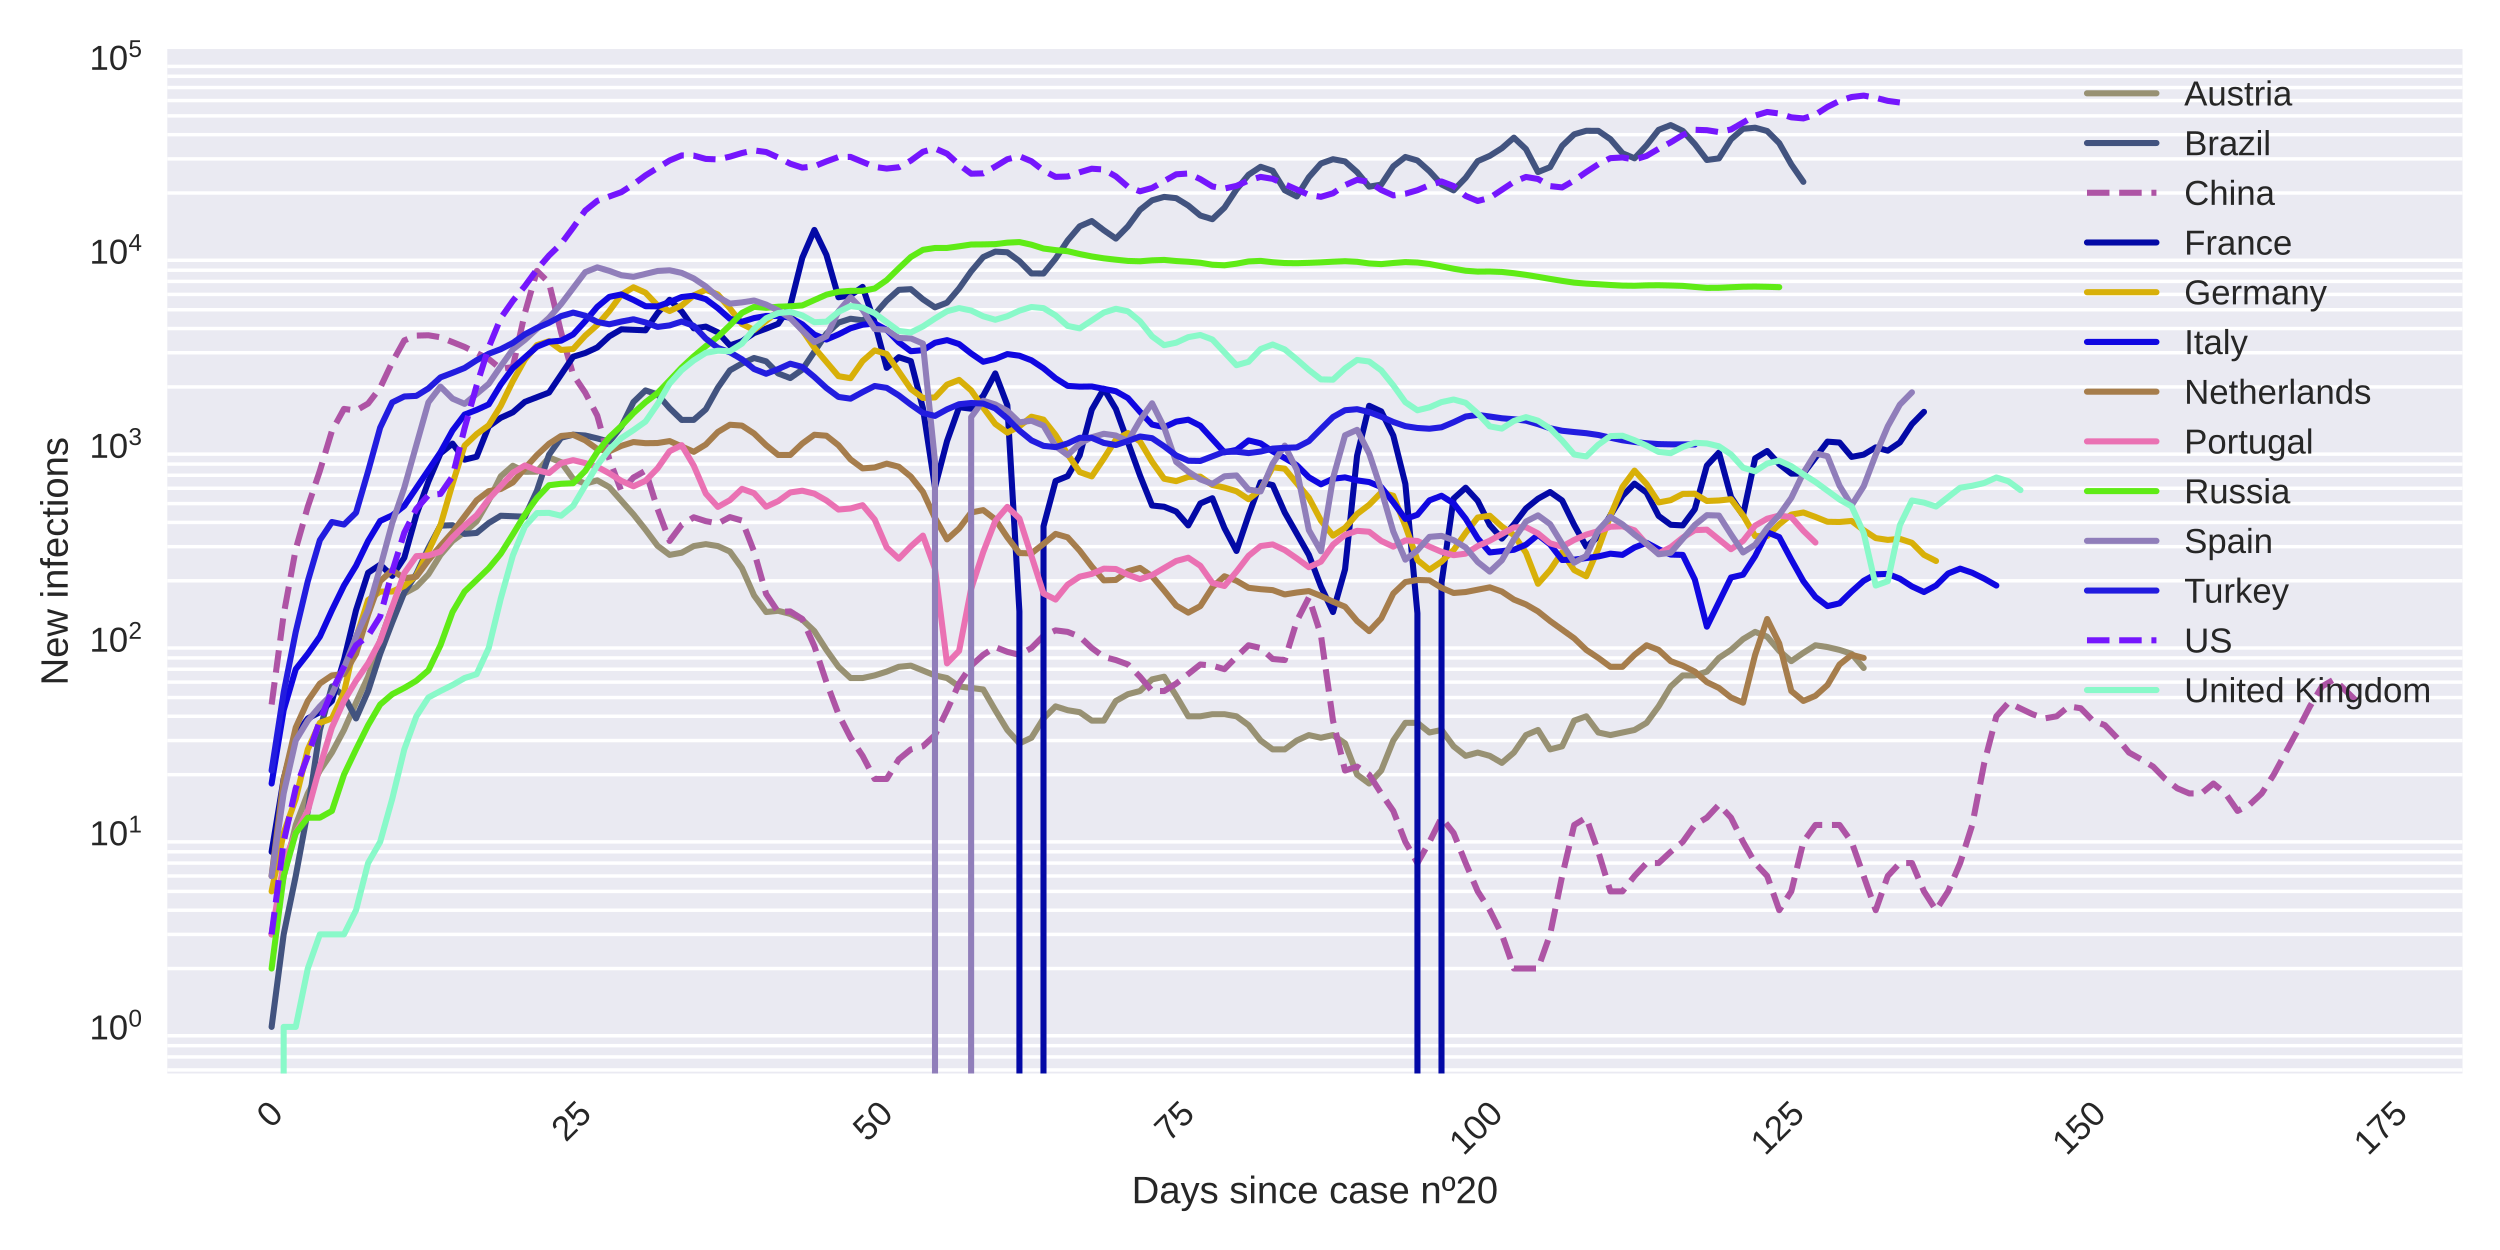 <?xml version="1.0" encoding="utf-8" standalone="no"?>
<!DOCTYPE svg PUBLIC "-//W3C//DTD SVG 1.1//EN"
  "http://www.w3.org/Graphics/SVG/1.1/DTD/svg11.dtd">
<!-- Created with matplotlib (https://matplotlib.org/) -->
<svg height="360pt" version="1.1" viewBox="0 0 720 360" width="720pt" xmlns="http://www.w3.org/2000/svg" xmlns:xlink="http://www.w3.org/1999/xlink">
 <defs>
  <style type="text/css">
*{stroke-linecap:butt;stroke-linejoin:round;}
  </style>
 </defs>
 <g id="figure_1">
  <g id="patch_1">
   <path d="M 0 360 
L 720 360 
L 720 0 
L 0 0 
z
" style="fill:#ffffff;"/>
  </g>
  <g id="axes_1">
   <g id="patch_2">
    <path d="M 48.178 309.155 
L 709.2 309.155 
L 709.2 14.121 
L 48.178 14.121 
z
" style="fill:#eaeaf2;"/>
   </g>
   <g id="matplotlib.axis_1">
    <g id="xtick_1">
     <g id="line2d_1"/>
     <g id="text_1">
      <!-- 0 -->
      <defs>
       <path d="M 51.703 34.422 
Q 51.703 24.516 49.828 17.75 
Q 47.953 10.984 44.703 6.812 
Q 41.453 2.641 37.062 0.828 
Q 32.672 -0.984 27.688 -0.984 
Q 22.656 -0.984 18.312 0.828 
Q 13.969 2.641 10.766 6.781 
Q 7.562 10.938 5.734 17.703 
Q 3.906 24.469 3.906 34.422 
Q 3.906 44.828 5.734 51.641 
Q 7.562 58.453 10.781 62.5 
Q 14.016 66.547 18.406 68.188 
Q 22.797 69.828 27.984 69.828 
Q 32.906 69.828 37.219 68.188 
Q 41.547 66.547 44.766 62.5 
Q 48 58.453 49.844 51.641 
Q 51.703 44.828 51.703 34.422 
z
M 42.781 34.422 
Q 42.781 42.625 41.797 48.062 
Q 40.828 53.516 38.922 56.766 
Q 37.016 60.016 34.25 61.359 
Q 31.5 62.703 27.984 62.703 
Q 24.266 62.703 21.438 61.328 
Q 18.609 59.969 16.672 56.719 
Q 14.75 53.469 13.766 48.016 
Q 12.797 42.578 12.797 34.422 
Q 12.797 26.516 13.797 21.094 
Q 14.797 15.672 16.719 12.375 
Q 18.656 9.078 21.438 7.641 
Q 24.219 6.203 27.781 6.203 
Q 31.25 6.203 34.031 7.641 
Q 36.812 9.078 38.734 12.375 
Q 40.672 15.672 41.719 21.094 
Q 42.781 26.516 42.781 34.422 
z
" id="LiberationSans-48"/>
      </defs>
      <g style="fill:#262626;" transform="translate(78.087 325.212)rotate(-45)scale(0.1 -0.1)">
       <use xlink:href="#LiberationSans-48"/>
      </g>
     </g>
    </g>
    <g id="xtick_2">
     <g id="line2d_2"/>
     <g id="text_2">
      <!-- 25 -->
      <defs>
       <path d="M 5.031 0 
L 5.031 6.203 
Q 7.516 11.922 11.109 16.281 
Q 14.703 20.656 18.656 24.188 
Q 22.609 27.734 26.484 30.766 
Q 30.375 33.797 33.5 36.812 
Q 36.625 39.844 38.547 43.156 
Q 40.484 46.484 40.484 50.688 
Q 40.484 53.609 39.594 55.828 
Q 38.719 58.062 37.062 59.562 
Q 35.406 61.078 33.078 61.828 
Q 30.766 62.594 27.938 62.594 
Q 25.297 62.594 22.969 61.859 
Q 20.656 61.141 18.844 59.672 
Q 17.047 58.203 15.891 56.031 
Q 14.75 53.859 14.406 50.984 
L 5.422 51.812 
Q 5.859 55.516 7.469 58.781 
Q 9.078 62.062 11.906 64.531 
Q 14.75 67 18.719 68.406 
Q 22.703 69.828 27.938 69.828 
Q 33.062 69.828 37.062 68.609 
Q 41.062 67.391 43.812 64.984 
Q 46.578 62.594 48.047 59.078 
Q 49.516 55.562 49.516 50.984 
Q 49.516 47.516 48.266 44.391 
Q 47.016 41.266 44.938 38.422 
Q 42.875 35.594 40.141 32.953 
Q 37.406 30.328 34.422 27.812 
Q 31.453 25.297 28.422 22.828 
Q 25.391 20.359 22.719 17.859 
Q 20.062 15.375 17.969 12.812 
Q 15.875 10.25 14.703 7.469 
L 50.594 7.469 
L 50.594 0 
z
" id="LiberationSans-50"/>
       <path d="M 51.422 22.406 
Q 51.422 17.234 49.859 12.938 
Q 48.297 8.641 45.219 5.531 
Q 42.141 2.438 37.578 0.719 
Q 33.016 -0.984 27 -0.984 
Q 21.578 -0.984 17.547 0.281 
Q 13.531 1.562 10.734 3.781 
Q 7.953 6 6.312 8.984 
Q 4.688 11.969 4 15.375 
L 12.891 16.406 
Q 13.422 14.453 14.391 12.625 
Q 15.375 10.797 17.062 9.344 
Q 18.75 7.906 21.219 7.047 
Q 23.688 6.203 27.203 6.203 
Q 30.609 6.203 33.391 7.25 
Q 36.188 8.297 38.156 10.344 
Q 40.141 12.406 41.203 15.375 
Q 42.281 18.359 42.281 22.219 
Q 42.281 25.391 41.25 28.047 
Q 40.234 30.719 38.328 32.641 
Q 36.422 34.578 33.656 35.641 
Q 30.906 36.719 27.391 36.719 
Q 25.203 36.719 23.344 36.328 
Q 21.484 35.938 19.891 35.25 
Q 18.312 34.578 17.016 33.672 
Q 15.719 32.766 14.594 31.781 
L 6 31.781 
L 8.297 68.797 
L 47.406 68.797 
L 47.406 61.328 
L 16.312 61.328 
L 14.984 39.5 
Q 17.328 41.312 20.844 42.594 
Q 24.359 43.891 29.203 43.891 
Q 34.328 43.891 38.422 42.328 
Q 42.531 40.766 45.406 37.906 
Q 48.297 35.062 49.859 31.109 
Q 51.422 27.156 51.422 22.406 
z
" id="LiberationSans-53"/>
      </defs>
      <g style="fill:#262626;" transform="translate(162.96 329.144)rotate(-45)scale(0.1 -0.1)">
       <use xlink:href="#LiberationSans-50"/>
       <use x="55.615" xlink:href="#LiberationSans-53"/>
      </g>
     </g>
    </g>
    <g id="xtick_3">
     <g id="line2d_3"/>
     <g id="text_3">
      <!-- 50 -->
      <g style="fill:#262626;" transform="translate(249.8 329.144)rotate(-45)scale(0.1 -0.1)">
       <use xlink:href="#LiberationSans-53"/>
       <use x="55.615" xlink:href="#LiberationSans-48"/>
      </g>
     </g>
    </g>
    <g id="xtick_4">
     <g id="line2d_4"/>
     <g id="text_4">
      <!-- 75 -->
      <defs>
       <path d="M 50.594 61.672 
Q 45.406 53.766 41.062 46.453 
Q 36.719 39.156 33.594 31.75 
Q 30.469 24.359 28.734 16.578 
Q 27 8.797 27 0 
L 17.828 0 
Q 17.828 8.25 19.781 16.188 
Q 21.734 24.125 25.047 31.766 
Q 28.375 39.406 32.766 46.781 
Q 37.156 54.156 42.094 61.328 
L 5.125 61.328 
L 5.125 68.797 
L 50.594 68.797 
z
" id="LiberationSans-55"/>
      </defs>
      <g style="fill:#262626;" transform="translate(336.639 329.144)rotate(-45)scale(0.1 -0.1)">
       <use xlink:href="#LiberationSans-55"/>
       <use x="55.615" xlink:href="#LiberationSans-53"/>
      </g>
     </g>
    </g>
    <g id="xtick_5">
     <g id="line2d_5"/>
     <g id="text_5">
      <!-- 100 -->
      <defs>
       <path d="M 7.625 0 
L 7.625 7.469 
L 25.141 7.469 
L 25.141 60.406 
L 9.625 49.312 
L 9.625 57.625 
L 25.875 68.797 
L 33.984 68.797 
L 33.984 7.469 
L 50.734 7.469 
L 50.734 0 
z
" id="LiberationSans-49"/>
      </defs>
      <g style="fill:#262626;" transform="translate(421.512 333.076)rotate(-45)scale(0.1 -0.1)">
       <use xlink:href="#LiberationSans-49"/>
       <use x="55.615" xlink:href="#LiberationSans-48"/>
       <use x="111.23" xlink:href="#LiberationSans-48"/>
      </g>
     </g>
    </g>
    <g id="xtick_6">
     <g id="line2d_6"/>
     <g id="text_6">
      <!-- 125 -->
      <g style="fill:#262626;" transform="translate(508.352 333.076)rotate(-45)scale(0.1 -0.1)">
       <use xlink:href="#LiberationSans-49"/>
       <use x="55.615" xlink:href="#LiberationSans-50"/>
       <use x="111.23" xlink:href="#LiberationSans-53"/>
      </g>
     </g>
    </g>
    <g id="xtick_7">
     <g id="line2d_7"/>
     <g id="text_7">
      <!-- 150 -->
      <g style="fill:#262626;" transform="translate(595.191 333.076)rotate(-45)scale(0.1 -0.1)">
       <use xlink:href="#LiberationSans-49"/>
       <use x="55.615" xlink:href="#LiberationSans-53"/>
       <use x="111.23" xlink:href="#LiberationSans-48"/>
      </g>
     </g>
    </g>
    <g id="xtick_8">
     <g id="line2d_8"/>
     <g id="text_8">
      <!-- 175 -->
      <g style="fill:#262626;" transform="translate(682.031 333.076)rotate(-45)scale(0.1 -0.1)">
       <use xlink:href="#LiberationSans-49"/>
       <use x="55.615" xlink:href="#LiberationSans-55"/>
       <use x="111.23" xlink:href="#LiberationSans-53"/>
      </g>
     </g>
    </g>
    <g id="text_9">
     <!-- Days since case nº20 -->
     <defs>
      <path d="M 67.438 35.109 
Q 67.438 26.516 64.844 19.938 
Q 62.25 13.375 57.75 8.953 
Q 53.266 4.547 47.141 2.266 
Q 41.016 0 33.938 0 
L 8.203 0 
L 8.203 68.797 
L 30.953 68.797 
Q 38.922 68.797 45.625 66.812 
Q 52.344 64.844 57.172 60.719 
Q 62.016 56.594 64.719 50.234 
Q 67.438 43.891 67.438 35.109 
z
M 58.062 35.109 
Q 58.062 42.094 56.047 47.047 
Q 54.047 52 50.438 55.172 
Q 46.828 58.344 41.797 59.828 
Q 36.766 61.328 30.766 61.328 
L 17.531 61.328 
L 17.531 7.469 
L 32.859 7.469 
Q 38.281 7.469 42.891 9.219 
Q 47.516 10.984 50.875 14.453 
Q 54.25 17.922 56.156 23.094 
Q 58.062 28.266 58.062 35.109 
z
" id="LiberationSans-68"/>
      <path d="M 20.219 -0.984 
Q 12.25 -0.984 8.25 3.219 
Q 4.25 7.422 4.25 14.75 
Q 4.25 19.969 6.219 23.312 
Q 8.203 26.656 11.391 28.562 
Q 14.594 30.469 18.688 31.203 
Q 22.797 31.938 27.047 32.031 
L 38.922 32.234 
L 38.922 35.109 
Q 38.922 38.375 38.234 40.672 
Q 37.547 42.969 36.125 44.375 
Q 34.719 45.797 32.594 46.453 
Q 30.469 47.125 27.594 47.125 
Q 25.047 47.125 23 46.75 
Q 20.953 46.391 19.438 45.438 
Q 17.922 44.484 16.984 42.844 
Q 16.062 41.219 15.766 38.719 
L 6.594 39.547 
Q 7.078 42.672 8.438 45.281 
Q 9.812 47.906 12.328 49.797 
Q 14.844 51.703 18.625 52.75 
Q 22.406 53.812 27.781 53.812 
Q 37.75 53.812 42.766 49.234 
Q 47.797 44.672 47.797 36.031 
L 47.797 13.281 
Q 47.797 9.375 48.828 7.391 
Q 49.859 5.422 52.734 5.422 
Q 53.469 5.422 54.203 5.516 
Q 54.938 5.609 55.609 5.766 
L 55.609 0.297 
Q 53.953 -0.094 52.312 -0.281 
Q 50.688 -0.484 48.828 -0.484 
Q 46.344 -0.484 44.562 0.172 
Q 42.781 0.828 41.656 2.172 
Q 40.531 3.516 39.938 5.484 
Q 39.359 7.469 39.203 10.109 
L 38.922 10.109 
Q 37.5 7.562 35.812 5.516 
Q 34.125 3.469 31.875 2.031 
Q 29.641 0.594 26.781 -0.188 
Q 23.922 -0.984 20.219 -0.984 
z
M 22.219 5.609 
Q 26.422 5.609 29.562 7.141 
Q 32.719 8.688 34.781 11.078 
Q 36.859 13.484 37.891 16.312 
Q 38.922 19.141 38.922 21.734 
L 38.922 26.078 
L 29.297 25.875 
Q 26.078 25.828 23.172 25.406 
Q 20.266 25 18.062 23.781 
Q 15.875 22.562 14.578 20.359 
Q 13.281 18.172 13.281 14.594 
Q 13.281 10.297 15.594 7.953 
Q 17.922 5.609 22.219 5.609 
z
" id="LiberationSans-97"/>
      <path d="M 29.5 0 
Q 27.641 -4.781 25.703 -8.609 
Q 23.781 -12.453 21.391 -15.156 
Q 19 -17.875 16.062 -19.312 
Q 13.141 -20.75 9.328 -20.75 
Q 7.672 -20.75 6.25 -20.656 
Q 4.828 -20.562 3.266 -20.219 
L 3.266 -13.625 
Q 4.203 -13.766 5.375 -13.844 
Q 6.547 -13.922 7.375 -13.922 
Q 11.234 -13.922 14.547 -11.031 
Q 17.875 -8.156 20.359 -1.859 
L 21.188 0.25 
L 0.25 52.828 
L 9.625 52.828 
L 20.75 23.641 
Q 21.234 22.312 21.984 20.109 
Q 22.75 17.922 23.5 15.719 
Q 24.266 13.531 24.844 11.766 
Q 25.438 10.016 25.531 9.578 
Q 25.688 10.109 26.25 11.688 
Q 26.812 13.281 27.516 15.234 
Q 28.219 17.188 28.953 19.188 
Q 29.688 21.188 30.172 22.656 
L 40.531 52.828 
L 49.812 52.828 
z
" id="LiberationSans-121"/>
      <path d="M 46.391 14.594 
Q 46.391 10.891 44.938 7.984 
Q 43.5 5.078 40.766 3.094 
Q 38.031 1.125 34.047 0.062 
Q 30.078 -0.984 24.953 -0.984 
Q 20.359 -0.984 16.672 -0.266 
Q 12.984 0.438 10.203 2 
Q 7.422 3.562 5.531 6.125 
Q 3.656 8.688 2.781 12.406 
L 10.547 13.922 
Q 11.672 9.672 15.188 7.688 
Q 18.703 5.719 24.953 5.719 
Q 27.781 5.719 30.141 6.109 
Q 32.516 6.5 34.219 7.453 
Q 35.938 8.406 36.891 9.984 
Q 37.844 11.578 37.844 13.922 
Q 37.844 16.312 36.719 17.844 
Q 35.594 19.391 33.594 20.406 
Q 31.594 21.438 28.734 22.188 
Q 25.875 22.953 22.469 23.875 
Q 19.281 24.703 16.156 25.734 
Q 13.031 26.766 10.516 28.438 
Q 8.016 30.125 6.453 32.609 
Q 4.891 35.109 4.891 38.875 
Q 4.891 46.094 10.031 49.875 
Q 15.188 53.656 25.047 53.656 
Q 33.797 53.656 38.938 50.578 
Q 44.094 47.516 45.453 40.719 
L 37.547 39.75 
Q 37.109 41.797 35.938 43.188 
Q 34.766 44.578 33.109 45.438 
Q 31.453 46.297 29.375 46.656 
Q 27.297 47.016 25.047 47.016 
Q 19.094 47.016 16.25 45.203 
Q 13.422 43.406 13.422 39.75 
Q 13.422 37.594 14.469 36.203 
Q 15.531 34.812 17.406 33.859 
Q 19.281 32.906 21.922 32.203 
Q 24.562 31.5 27.734 30.719 
Q 29.828 30.172 32.031 29.562 
Q 34.234 28.953 36.297 28.094 
Q 38.375 27.25 40.203 26.094 
Q 42.047 24.953 43.406 23.344 
Q 44.781 21.734 45.578 19.578 
Q 46.391 17.438 46.391 14.594 
z
" id="LiberationSans-115"/>
      <path id="LiberationSans-32"/>
      <path d="M 6.688 64.062 
L 6.688 72.469 
L 15.484 72.469 
L 15.484 64.062 
z
M 6.688 0 
L 6.688 52.828 
L 15.484 52.828 
L 15.484 0 
z
" id="LiberationSans-105"/>
      <path d="M 40.281 0 
L 40.281 33.5 
Q 40.281 37.359 39.719 39.938 
Q 39.156 42.531 37.891 44.109 
Q 36.625 45.703 34.547 46.359 
Q 32.469 47.016 29.391 47.016 
Q 26.266 47.016 23.75 45.922 
Q 21.234 44.828 19.453 42.75 
Q 17.672 40.672 16.688 37.625 
Q 15.719 34.578 15.719 30.609 
L 15.719 0 
L 6.938 0 
L 6.938 41.547 
Q 6.938 43.219 6.906 45.047 
Q 6.891 46.875 6.828 48.5 
Q 6.781 50.141 6.734 51.312 
Q 6.688 52.484 6.641 52.828 
L 14.938 52.828 
Q 14.984 52.594 15.031 51.516 
Q 15.094 50.438 15.156 49.047 
Q 15.234 47.656 15.281 46.219 
Q 15.328 44.781 15.328 43.797 
L 15.484 43.797 
Q 16.75 46.094 18.266 47.953 
Q 19.781 49.812 21.781 51.094 
Q 23.781 52.391 26.359 53.094 
Q 28.953 53.812 32.375 53.812 
Q 36.766 53.812 39.938 52.734 
Q 43.109 51.656 45.156 49.406 
Q 47.219 47.172 48.172 43.625 
Q 49.125 40.094 49.125 35.203 
L 49.125 0 
z
" id="LiberationSans-110"/>
      <path d="M 13.422 26.656 
Q 13.422 22.125 14.078 18.312 
Q 14.75 14.5 16.312 11.734 
Q 17.875 8.984 20.438 7.469 
Q 23 5.953 26.766 5.953 
Q 31.453 5.953 34.594 8.484 
Q 37.75 11.031 38.484 16.312 
L 47.359 15.719 
Q 46.922 12.453 45.453 9.422 
Q 44 6.391 41.484 4.094 
Q 38.969 1.812 35.344 0.406 
Q 31.734 -0.984 27 -0.984 
Q 20.797 -0.984 16.453 1.109 
Q 12.109 3.219 9.391 6.906 
Q 6.688 10.594 5.469 15.594 
Q 4.25 20.609 4.25 26.469 
Q 4.25 31.781 5.125 35.859 
Q 6 39.938 7.594 42.984 
Q 9.188 46.047 11.328 48.125 
Q 13.484 50.203 15.984 51.438 
Q 18.5 52.688 21.281 53.25 
Q 24.078 53.812 26.906 53.812 
Q 31.344 53.812 34.812 52.594 
Q 38.281 51.375 40.797 49.25 
Q 43.312 47.125 44.875 44.234 
Q 46.438 41.359 47.078 38.031 
L 38.031 37.359 
Q 37.359 41.75 34.562 44.328 
Q 31.781 46.922 26.656 46.922 
Q 22.906 46.922 20.391 45.672 
Q 17.875 44.438 16.312 41.922 
Q 14.75 39.406 14.078 35.594 
Q 13.422 31.781 13.422 26.656 
z
" id="LiberationSans-99"/>
      <path d="M 13.484 24.562 
Q 13.484 20.406 14.328 16.906 
Q 15.188 13.422 16.969 10.906 
Q 18.75 8.406 21.531 7 
Q 24.312 5.609 28.219 5.609 
Q 33.938 5.609 37.375 7.906 
Q 40.828 10.203 42.047 13.719 
L 49.75 11.531 
Q 48.922 9.328 47.438 7.109 
Q 45.953 4.891 43.453 3.094 
Q 40.969 1.312 37.234 0.156 
Q 33.5 -0.984 28.219 -0.984 
Q 16.5 -0.984 10.375 6 
Q 4.25 12.984 4.25 26.766 
Q 4.25 34.188 6.094 39.328 
Q 7.953 44.484 11.172 47.703 
Q 14.406 50.922 18.703 52.359 
Q 23 53.812 27.875 53.812 
Q 34.516 53.812 38.984 51.656 
Q 43.453 49.516 46.156 45.719 
Q 48.875 41.938 50.016 36.812 
Q 51.172 31.688 51.172 25.734 
L 51.172 24.562 
z
M 42.094 31.297 
Q 41.359 39.656 37.844 43.484 
Q 34.328 47.312 27.734 47.312 
Q 25.531 47.312 23.109 46.609 
Q 20.703 45.906 18.656 44.094 
Q 16.609 42.281 15.188 39.172 
Q 13.766 36.078 13.578 31.297 
z
" id="LiberationSans-101"/>
      <path d="M 35.297 50.875 
Q 35.297 41.703 31 36.734 
Q 26.703 31.781 18.172 31.781 
Q 9.969 31.781 5.641 36.688 
Q 1.312 41.609 1.312 50.875 
Q 1.312 55.328 2.359 58.859 
Q 3.422 62.406 5.547 64.859 
Q 7.672 67.328 10.859 68.625 
Q 14.062 69.922 18.359 69.922 
Q 22.906 69.922 26.094 68.625 
Q 29.297 67.328 31.344 64.891 
Q 33.406 62.453 34.344 58.906 
Q 35.297 55.375 35.297 50.875 
z
M 28.031 50.875 
Q 28.031 54.938 27.422 57.609 
Q 26.812 60.297 25.578 61.891 
Q 24.359 63.484 22.594 64.141 
Q 20.844 64.797 18.5 64.797 
Q 16.156 64.797 14.328 64.141 
Q 12.5 63.484 11.25 61.859 
Q 10.016 60.25 9.375 57.562 
Q 8.734 54.891 8.734 50.875 
Q 8.734 46.781 9.422 44.094 
Q 10.109 41.406 11.344 39.797 
Q 12.594 38.188 14.297 37.547 
Q 16.016 36.922 18.109 36.922 
Q 20.516 36.922 22.344 37.547 
Q 24.172 38.188 25.438 39.797 
Q 26.703 41.406 27.359 44.094 
Q 28.031 46.781 28.031 50.875 
z
" id="LiberationSans-186"/>
     </defs>
     <g style="fill:#262626;" transform="translate(325.934 346.515)scale(0.11 -0.11)">
      <use xlink:href="#LiberationSans-68"/>
      <use x="72.217" xlink:href="#LiberationSans-97"/>
      <use x="127.832" xlink:href="#LiberationSans-121"/>
      <use x="177.832" xlink:href="#LiberationSans-115"/>
      <use x="227.832" xlink:href="#LiberationSans-32"/>
      <use x="255.615" xlink:href="#LiberationSans-115"/>
      <use x="305.615" xlink:href="#LiberationSans-105"/>
      <use x="327.832" xlink:href="#LiberationSans-110"/>
      <use x="383.447" xlink:href="#LiberationSans-99"/>
      <use x="433.447" xlink:href="#LiberationSans-101"/>
      <use x="489.062" xlink:href="#LiberationSans-32"/>
      <use x="516.846" xlink:href="#LiberationSans-99"/>
      <use x="566.846" xlink:href="#LiberationSans-97"/>
      <use x="622.461" xlink:href="#LiberationSans-115"/>
      <use x="672.461" xlink:href="#LiberationSans-101"/>
      <use x="728.076" xlink:href="#LiberationSans-32"/>
      <use x="755.859" xlink:href="#LiberationSans-110"/>
      <use x="811.475" xlink:href="#LiberationSans-186"/>
      <use x="847.998" xlink:href="#LiberationSans-50"/>
      <use x="903.613" xlink:href="#LiberationSans-48"/>
     </g>
    </g>
   </g>
   <g id="matplotlib.axis_2">
    <g id="ytick_1">
     <g id="line2d_9"/>
     <g id="text_10">
      <!-- $\mathdefault{10^{0}}$ -->
      <g style="fill:#262626;" transform="translate(25.778 299.368)scale(0.1 -0.1)">
       <use transform="translate(0 0.141)" xlink:href="#LiberationSans-49"/>
       <use transform="translate(55.615 0.141)" xlink:href="#LiberationSans-48"/>
       <use transform="translate(112.155 37.12)scale(0.7)" xlink:href="#LiberationSans-48"/>
      </g>
     </g>
    </g>
    <g id="ytick_2">
     <g id="line2d_10"/>
     <g id="text_11">
      <!-- $\mathdefault{10^{1}}$ -->
      <g style="fill:#262626;" transform="translate(25.778 243.532)scale(0.1 -0.1)">
       <use transform="translate(0 0.863)" xlink:href="#LiberationSans-49"/>
       <use transform="translate(55.615 0.863)" xlink:href="#LiberationSans-48"/>
       <use transform="translate(112.155 37.842)scale(0.7)" xlink:href="#LiberationSans-49"/>
      </g>
     </g>
    </g>
    <g id="ytick_3">
     <g id="line2d_11"/>
     <g id="text_12">
      <!-- $\mathdefault{10^{2}}$ -->
      <g style="fill:#262626;" transform="translate(25.778 187.696)scale(0.1 -0.1)">
       <use transform="translate(0 0.141)" xlink:href="#LiberationSans-49"/>
       <use transform="translate(55.615 0.141)" xlink:href="#LiberationSans-48"/>
       <use transform="translate(112.155 37.12)scale(0.7)" xlink:href="#LiberationSans-50"/>
      </g>
     </g>
    </g>
    <g id="ytick_4">
     <g id="line2d_12"/>
     <g id="text_13">
      <!-- $\mathdefault{10^{3}}$ -->
      <defs>
       <path d="M 51.219 19 
Q 51.219 14.266 49.672 10.547 
Q 48.141 6.844 45.188 4.266 
Q 42.234 1.703 37.859 0.359 
Q 33.5 -0.984 27.875 -0.984 
Q 21.484 -0.984 17.109 0.609 
Q 12.75 2.203 9.906 4.812 
Q 7.078 7.422 5.656 10.766 
Q 4.25 14.109 3.812 17.672 
L 12.891 18.5 
Q 13.281 15.766 14.328 13.516 
Q 15.375 11.281 17.188 9.672 
Q 19 8.062 21.625 7.172 
Q 24.266 6.297 27.875 6.297 
Q 34.516 6.297 38.297 9.562 
Q 42.094 12.844 42.094 19.281 
Q 42.094 23.094 40.406 25.406 
Q 38.719 27.734 36.203 29.031 
Q 33.688 30.328 30.734 30.766 
Q 27.781 31.203 25.297 31.203 
L 20.312 31.203 
L 20.312 38.812 
L 25.094 38.812 
Q 27.594 38.812 30.266 39.328 
Q 32.953 39.844 35.172 41.188 
Q 37.406 42.531 38.844 44.828 
Q 40.281 47.125 40.281 50.688 
Q 40.281 56.203 37.031 59.391 
Q 33.797 62.594 27.391 62.594 
Q 21.578 62.594 17.984 59.609 
Q 14.406 56.641 13.812 51.219 
L 4.984 51.906 
Q 5.516 56.453 7.469 59.812 
Q 9.422 63.188 12.422 65.406 
Q 15.438 67.625 19.281 68.719 
Q 23.141 69.828 27.484 69.828 
Q 33.25 69.828 37.391 68.375 
Q 41.547 66.938 44.188 64.469 
Q 46.828 62.016 48.062 58.688 
Q 49.312 55.375 49.312 51.609 
Q 49.312 48.578 48.484 45.938 
Q 47.656 43.312 45.891 41.203 
Q 44.141 39.109 41.422 37.594 
Q 38.719 36.078 34.906 35.297 
L 34.906 35.109 
Q 39.062 34.672 42.141 33.219 
Q 45.219 31.781 47.219 29.625 
Q 49.219 27.484 50.219 24.75 
Q 51.219 22.016 51.219 19 
z
" id="LiberationSans-51"/>
      </defs>
      <g style="fill:#262626;" transform="translate(25.778 131.86)scale(0.1 -0.1)">
       <use transform="translate(0 0.141)" xlink:href="#LiberationSans-49"/>
       <use transform="translate(55.615 0.141)" xlink:href="#LiberationSans-48"/>
       <use transform="translate(112.155 37.12)scale(0.7)" xlink:href="#LiberationSans-51"/>
      </g>
     </g>
    </g>
    <g id="ytick_5">
     <g id="line2d_13"/>
     <g id="text_14">
      <!-- $\mathdefault{10^{4}}$ -->
      <defs>
       <path d="M 43.016 15.578 
L 43.016 0 
L 34.719 0 
L 34.719 15.578 
L 2.297 15.578 
L 2.297 22.406 
L 33.797 68.797 
L 43.016 68.797 
L 43.016 22.516 
L 52.688 22.516 
L 52.688 15.578 
z
M 34.719 58.891 
Q 34.625 58.641 34.234 57.938 
Q 33.844 57.234 33.344 56.344 
Q 32.859 55.469 32.344 54.562 
Q 31.844 53.656 31.453 53.078 
L 13.812 27.094 
Q 13.578 26.703 13.109 26.062 
Q 12.641 25.438 12.156 24.781 
Q 11.672 24.125 11.172 23.484 
Q 10.688 22.859 10.406 22.516 
L 34.719 22.516 
z
" id="LiberationSans-52"/>
      </defs>
      <g style="fill:#262626;" transform="translate(25.778 76.023)scale(0.1 -0.1)">
       <use transform="translate(0 0.863)" xlink:href="#LiberationSans-49"/>
       <use transform="translate(55.615 0.863)" xlink:href="#LiberationSans-48"/>
       <use transform="translate(112.155 37.842)scale(0.7)" xlink:href="#LiberationSans-52"/>
      </g>
     </g>
    </g>
    <g id="ytick_6">
     <g id="line2d_14"/>
     <g id="text_15">
      <!-- $\mathdefault{10^{5}}$ -->
      <g style="fill:#262626;" transform="translate(25.778 20.187)scale(0.1 -0.1)">
       <use transform="translate(0 0.863)" xlink:href="#LiberationSans-49"/>
       <use transform="translate(55.615 0.863)" xlink:href="#LiberationSans-48"/>
       <use transform="translate(112.155 37.842)scale(0.7)" xlink:href="#LiberationSans-53"/>
      </g>
     </g>
    </g>
    <g id="ytick_7">
     <g id="line2d_15">
      <path clip-path="url(#p2098c41442)" d="M 48.178 308.132 
L 709.2 308.132 
" style="fill:none;stroke:#ffffff;stroke-linecap:round;"/>
     </g>
     <g id="line2d_16"/>
    </g>
    <g id="ytick_8">
     <g id="line2d_17">
      <path clip-path="url(#p2098c41442)" d="M 48.178 304.394 
L 709.2 304.394 
" style="fill:none;stroke:#ffffff;stroke-linecap:round;"/>
     </g>
     <g id="line2d_18"/>
    </g>
    <g id="ytick_9">
     <g id="line2d_19">
      <path clip-path="url(#p2098c41442)" d="M 48.178 301.156 
L 709.2 301.156 
" style="fill:none;stroke:#ffffff;stroke-linecap:round;"/>
     </g>
     <g id="line2d_20"/>
    </g>
    <g id="ytick_10">
     <g id="line2d_21">
      <path clip-path="url(#p2098c41442)" d="M 48.178 298.3 
L 709.2 298.3 
" style="fill:none;stroke:#ffffff;stroke-linecap:round;"/>
     </g>
     <g id="line2d_22"/>
    </g>
    <g id="ytick_11">
     <g id="line2d_23">
      <path clip-path="url(#p2098c41442)" d="M 48.178 278.936 
L 709.2 278.936 
" style="fill:none;stroke:#ffffff;stroke-linecap:round;"/>
     </g>
     <g id="line2d_24"/>
    </g>
    <g id="ytick_12">
     <g id="line2d_25">
      <path clip-path="url(#p2098c41442)" d="M 48.178 269.104 
L 709.2 269.104 
" style="fill:none;stroke:#ffffff;stroke-linecap:round;"/>
     </g>
     <g id="line2d_26"/>
    </g>
    <g id="ytick_13">
     <g id="line2d_27">
      <path clip-path="url(#p2098c41442)" d="M 48.178 262.128 
L 709.2 262.128 
" style="fill:none;stroke:#ffffff;stroke-linecap:round;"/>
     </g>
     <g id="line2d_28"/>
    </g>
    <g id="ytick_14">
     <g id="line2d_29">
      <path clip-path="url(#p2098c41442)" d="M 48.178 256.717 
L 709.2 256.717 
" style="fill:none;stroke:#ffffff;stroke-linecap:round;"/>
     </g>
     <g id="line2d_30"/>
    </g>
    <g id="ytick_15">
     <g id="line2d_31">
      <path clip-path="url(#p2098c41442)" d="M 48.178 252.296 
L 709.2 252.296 
" style="fill:none;stroke:#ffffff;stroke-linecap:round;"/>
     </g>
     <g id="line2d_32"/>
    </g>
    <g id="ytick_16">
     <g id="line2d_33">
      <path clip-path="url(#p2098c41442)" d="M 48.178 248.558 
L 709.2 248.558 
" style="fill:none;stroke:#ffffff;stroke-linecap:round;"/>
     </g>
     <g id="line2d_34"/>
    </g>
    <g id="ytick_17">
     <g id="line2d_35">
      <path clip-path="url(#p2098c41442)" d="M 48.178 245.32 
L 709.2 245.32 
" style="fill:none;stroke:#ffffff;stroke-linecap:round;"/>
     </g>
     <g id="line2d_36"/>
    </g>
    <g id="ytick_18">
     <g id="line2d_37">
      <path clip-path="url(#p2098c41442)" d="M 48.178 242.463 
L 709.2 242.463 
" style="fill:none;stroke:#ffffff;stroke-linecap:round;"/>
     </g>
     <g id="line2d_38"/>
    </g>
    <g id="ytick_19">
     <g id="line2d_39">
      <path clip-path="url(#p2098c41442)" d="M 48.178 223.1 
L 709.2 223.1 
" style="fill:none;stroke:#ffffff;stroke-linecap:round;"/>
     </g>
     <g id="line2d_40"/>
    </g>
    <g id="ytick_20">
     <g id="line2d_41">
      <path clip-path="url(#p2098c41442)" d="M 48.178 213.268 
L 709.2 213.268 
" style="fill:none;stroke:#ffffff;stroke-linecap:round;"/>
     </g>
     <g id="line2d_42"/>
    </g>
    <g id="ytick_21">
     <g id="line2d_43">
      <path clip-path="url(#p2098c41442)" d="M 48.178 206.292 
L 709.2 206.292 
" style="fill:none;stroke:#ffffff;stroke-linecap:round;"/>
     </g>
     <g id="line2d_44"/>
    </g>
    <g id="ytick_22">
     <g id="line2d_45">
      <path clip-path="url(#p2098c41442)" d="M 48.178 200.881 
L 709.2 200.881 
" style="fill:none;stroke:#ffffff;stroke-linecap:round;"/>
     </g>
     <g id="line2d_46"/>
    </g>
    <g id="ytick_23">
     <g id="line2d_47">
      <path clip-path="url(#p2098c41442)" d="M 48.178 196.46 
L 709.2 196.46 
" style="fill:none;stroke:#ffffff;stroke-linecap:round;"/>
     </g>
     <g id="line2d_48"/>
    </g>
    <g id="ytick_24">
     <g id="line2d_49">
      <path clip-path="url(#p2098c41442)" d="M 48.178 192.721 
L 709.2 192.721 
" style="fill:none;stroke:#ffffff;stroke-linecap:round;"/>
     </g>
     <g id="line2d_50"/>
    </g>
    <g id="ytick_25">
     <g id="line2d_51">
      <path clip-path="url(#p2098c41442)" d="M 48.178 189.483 
L 709.2 189.483 
" style="fill:none;stroke:#ffffff;stroke-linecap:round;"/>
     </g>
     <g id="line2d_52"/>
    </g>
    <g id="ytick_26">
     <g id="line2d_53">
      <path clip-path="url(#p2098c41442)" d="M 48.178 186.627 
L 709.2 186.627 
" style="fill:none;stroke:#ffffff;stroke-linecap:round;"/>
     </g>
     <g id="line2d_54"/>
    </g>
    <g id="ytick_27">
     <g id="line2d_55">
      <path clip-path="url(#p2098c41442)" d="M 48.178 167.264 
L 709.2 167.264 
" style="fill:none;stroke:#ffffff;stroke-linecap:round;"/>
     </g>
     <g id="line2d_56"/>
    </g>
    <g id="ytick_28">
     <g id="line2d_57">
      <path clip-path="url(#p2098c41442)" d="M 48.178 157.432 
L 709.2 157.432 
" style="fill:none;stroke:#ffffff;stroke-linecap:round;"/>
     </g>
     <g id="line2d_58"/>
    </g>
    <g id="ytick_29">
     <g id="line2d_59">
      <path clip-path="url(#p2098c41442)" d="M 48.178 150.456 
L 709.2 150.456 
" style="fill:none;stroke:#ffffff;stroke-linecap:round;"/>
     </g>
     <g id="line2d_60"/>
    </g>
    <g id="ytick_30">
     <g id="line2d_61">
      <path clip-path="url(#p2098c41442)" d="M 48.178 145.044 
L 709.2 145.044 
" style="fill:none;stroke:#ffffff;stroke-linecap:round;"/>
     </g>
     <g id="line2d_62"/>
    </g>
    <g id="ytick_31">
     <g id="line2d_63">
      <path clip-path="url(#p2098c41442)" d="M 48.178 140.623 
L 709.2 140.623 
" style="fill:none;stroke:#ffffff;stroke-linecap:round;"/>
     </g>
     <g id="line2d_64"/>
    </g>
    <g id="ytick_32">
     <g id="line2d_65">
      <path clip-path="url(#p2098c41442)" d="M 48.178 136.885 
L 709.2 136.885 
" style="fill:none;stroke:#ffffff;stroke-linecap:round;"/>
     </g>
     <g id="line2d_66"/>
    </g>
    <g id="ytick_33">
     <g id="line2d_67">
      <path clip-path="url(#p2098c41442)" d="M 48.178 133.647 
L 709.2 133.647 
" style="fill:none;stroke:#ffffff;stroke-linecap:round;"/>
     </g>
     <g id="line2d_68"/>
    </g>
    <g id="ytick_34">
     <g id="line2d_69">
      <path clip-path="url(#p2098c41442)" d="M 48.178 130.791 
L 709.2 130.791 
" style="fill:none;stroke:#ffffff;stroke-linecap:round;"/>
     </g>
     <g id="line2d_70"/>
    </g>
    <g id="ytick_35">
     <g id="line2d_71">
      <path clip-path="url(#p2098c41442)" d="M 48.178 111.428 
L 709.2 111.428 
" style="fill:none;stroke:#ffffff;stroke-linecap:round;"/>
     </g>
     <g id="line2d_72"/>
    </g>
    <g id="ytick_36">
     <g id="line2d_73">
      <path clip-path="url(#p2098c41442)" d="M 48.178 101.595 
L 709.2 101.595 
" style="fill:none;stroke:#ffffff;stroke-linecap:round;"/>
     </g>
     <g id="line2d_74"/>
    </g>
    <g id="ytick_37">
     <g id="line2d_75">
      <path clip-path="url(#p2098c41442)" d="M 48.178 94.619 
L 709.2 94.619 
" style="fill:none;stroke:#ffffff;stroke-linecap:round;"/>
     </g>
     <g id="line2d_76"/>
    </g>
    <g id="ytick_38">
     <g id="line2d_77">
      <path clip-path="url(#p2098c41442)" d="M 48.178 89.208 
L 709.2 89.208 
" style="fill:none;stroke:#ffffff;stroke-linecap:round;"/>
     </g>
     <g id="line2d_78"/>
    </g>
    <g id="ytick_39">
     <g id="line2d_79">
      <path clip-path="url(#p2098c41442)" d="M 48.178 84.787 
L 709.2 84.787 
" style="fill:none;stroke:#ffffff;stroke-linecap:round;"/>
     </g>
     <g id="line2d_80"/>
    </g>
    <g id="ytick_40">
     <g id="line2d_81">
      <path clip-path="url(#p2098c41442)" d="M 48.178 81.049 
L 709.2 81.049 
" style="fill:none;stroke:#ffffff;stroke-linecap:round;"/>
     </g>
     <g id="line2d_82"/>
    </g>
    <g id="ytick_41">
     <g id="line2d_83">
      <path clip-path="url(#p2098c41442)" d="M 48.178 77.811 
L 709.2 77.811 
" style="fill:none;stroke:#ffffff;stroke-linecap:round;"/>
     </g>
     <g id="line2d_84"/>
    </g>
    <g id="ytick_42">
     <g id="line2d_85">
      <path clip-path="url(#p2098c41442)" d="M 48.178 74.955 
L 709.2 74.955 
" style="fill:none;stroke:#ffffff;stroke-linecap:round;"/>
     </g>
     <g id="line2d_86"/>
    </g>
    <g id="ytick_43">
     <g id="line2d_87">
      <path clip-path="url(#p2098c41442)" d="M 48.178 55.592 
L 709.2 55.592 
" style="fill:none;stroke:#ffffff;stroke-linecap:round;"/>
     </g>
     <g id="line2d_88"/>
    </g>
    <g id="ytick_44">
     <g id="line2d_89">
      <path clip-path="url(#p2098c41442)" d="M 48.178 45.759 
L 709.2 45.759 
" style="fill:none;stroke:#ffffff;stroke-linecap:round;"/>
     </g>
     <g id="line2d_90"/>
    </g>
    <g id="ytick_45">
     <g id="line2d_91">
      <path clip-path="url(#p2098c41442)" d="M 48.178 38.783 
L 709.2 38.783 
" style="fill:none;stroke:#ffffff;stroke-linecap:round;"/>
     </g>
     <g id="line2d_92"/>
    </g>
    <g id="ytick_46">
     <g id="line2d_93">
      <path clip-path="url(#p2098c41442)" d="M 48.178 33.372 
L 709.2 33.372 
" style="fill:none;stroke:#ffffff;stroke-linecap:round;"/>
     </g>
     <g id="line2d_94"/>
    </g>
    <g id="ytick_47">
     <g id="line2d_95">
      <path clip-path="url(#p2098c41442)" d="M 48.178 28.951 
L 709.2 28.951 
" style="fill:none;stroke:#ffffff;stroke-linecap:round;"/>
     </g>
     <g id="line2d_96"/>
    </g>
    <g id="ytick_48">
     <g id="line2d_97">
      <path clip-path="url(#p2098c41442)" d="M 48.178 25.213 
L 709.2 25.213 
" style="fill:none;stroke:#ffffff;stroke-linecap:round;"/>
     </g>
     <g id="line2d_98"/>
    </g>
    <g id="ytick_49">
     <g id="line2d_99">
      <path clip-path="url(#p2098c41442)" d="M 48.178 21.975 
L 709.2 21.975 
" style="fill:none;stroke:#ffffff;stroke-linecap:round;"/>
     </g>
     <g id="line2d_100"/>
    </g>
    <g id="ytick_50">
     <g id="line2d_101">
      <path clip-path="url(#p2098c41442)" d="M 48.178 19.119 
L 709.2 19.119 
" style="fill:none;stroke:#ffffff;stroke-linecap:round;"/>
     </g>
     <g id="line2d_102"/>
    </g>
    <g id="text_16">
     <!-- New infections -->
     <defs>
      <path d="M 52.828 0 
L 16.016 58.594 
Q 16.109 56.203 16.266 53.859 
Q 16.359 51.859 16.422 49.625 
Q 16.5 47.406 16.5 45.703 
L 16.5 0 
L 8.203 0 
L 8.203 68.797 
L 19.047 68.797 
L 56.25 9.812 
Q 56.109 12.203 55.953 14.594 
Q 55.859 16.656 55.766 19.062 
Q 55.672 21.484 55.672 23.688 
L 55.672 68.797 
L 64.062 68.797 
L 64.062 0 
z
" id="LiberationSans-78"/>
      <path d="M 57.328 0 
L 47.125 0 
L 38.672 34.078 
Q 38.281 35.406 37.859 37.359 
Q 37.453 39.312 37.062 41.156 
Q 36.578 43.312 36.141 45.609 
Q 35.688 43.406 35.203 41.266 
Q 34.812 39.406 34.344 37.406 
Q 33.891 35.406 33.5 33.891 
L 24.812 0 
L 14.656 0 
L -0.141 52.828 
L 8.547 52.828 
L 17.484 16.938 
Q 17.828 15.828 18.156 14.188 
Q 18.5 12.547 18.844 10.984 
Q 19.188 9.188 19.578 7.281 
Q 19.969 9.125 20.406 10.891 
Q 20.797 12.406 21.188 13.969 
Q 21.578 15.531 21.875 16.547 
L 31.453 52.828 
L 40.875 52.828 
L 50.094 16.547 
Q 50.438 15.281 50.828 13.672 
Q 51.219 12.062 51.562 10.641 
Q 51.953 8.984 52.344 7.281 
Q 52.734 9.125 53.125 10.891 
Q 53.469 12.406 53.828 14.031 
Q 54.203 15.672 54.547 16.938 
L 63.875 52.828 
L 72.469 52.828 
z
" id="LiberationSans-119"/>
      <path d="M 17.625 46.438 
L 17.625 0 
L 8.844 0 
L 8.844 46.438 
L 1.422 46.438 
L 1.422 52.828 
L 8.844 52.828 
L 8.844 58.797 
Q 8.844 61.672 9.375 64.141 
Q 9.906 66.609 11.344 68.438 
Q 12.797 70.266 15.281 71.312 
Q 17.781 72.359 21.734 72.359 
Q 23.297 72.359 24.969 72.219 
Q 26.656 72.078 27.938 71.781 
L 27.938 65.094 
Q 27.094 65.234 26 65.359 
Q 24.906 65.484 24.031 65.484 
Q 22.078 65.484 20.828 64.938 
Q 19.578 64.406 18.875 63.406 
Q 18.172 62.406 17.891 60.938 
Q 17.625 59.469 17.625 57.562 
L 17.625 52.828 
L 27.938 52.828 
L 27.938 46.438 
z
" id="LiberationSans-102"/>
      <path d="M 27.047 0.391 
Q 25.047 -0.141 22.969 -0.453 
Q 20.906 -0.781 18.172 -0.781 
Q 7.625 -0.781 7.625 11.188 
L 7.625 46.438 
L 1.516 46.438 
L 1.516 52.828 
L 7.953 52.828 
L 10.547 64.656 
L 16.406 64.656 
L 16.406 52.828 
L 26.172 52.828 
L 26.172 46.438 
L 16.406 46.438 
L 16.406 13.094 
Q 16.406 9.281 17.641 7.734 
Q 18.891 6.203 21.969 6.203 
Q 23.25 6.203 24.438 6.391 
Q 25.641 6.594 27.047 6.891 
z
" id="LiberationSans-116"/>
      <path d="M 51.422 26.469 
Q 51.422 12.594 45.312 5.797 
Q 39.203 -0.984 27.594 -0.984 
Q 22.078 -0.984 17.719 0.672 
Q 13.375 2.344 10.375 5.766 
Q 7.375 9.188 5.781 14.328 
Q 4.203 19.484 4.203 26.469 
Q 4.203 53.812 27.875 53.812 
Q 34.031 53.812 38.5 52.094 
Q 42.969 50.391 45.828 46.969 
Q 48.688 43.562 50.047 38.422 
Q 51.422 33.297 51.422 26.469 
z
M 42.188 26.469 
Q 42.188 32.625 41.234 36.625 
Q 40.281 40.625 38.453 43.016 
Q 36.625 45.406 33.984 46.359 
Q 31.344 47.312 28.031 47.312 
Q 24.656 47.312 21.938 46.312 
Q 19.234 45.312 17.328 42.891 
Q 15.438 40.484 14.422 36.469 
Q 13.422 32.469 13.422 26.469 
Q 13.422 20.312 14.5 16.281 
Q 15.578 12.25 17.453 9.859 
Q 19.344 7.469 21.906 6.484 
Q 24.469 5.516 27.484 5.516 
Q 30.859 5.516 33.594 6.469 
Q 36.328 7.422 38.234 9.812 
Q 40.141 12.203 41.156 16.25 
Q 42.188 20.312 42.188 26.469 
z
" id="LiberationSans-111"/>
     </defs>
     <g style="fill:#262626;" transform="translate(19.495 197.403)rotate(-90)scale(0.11 -0.11)">
      <use xlink:href="#LiberationSans-78"/>
      <use x="72.217" xlink:href="#LiberationSans-101"/>
      <use x="127.832" xlink:href="#LiberationSans-119"/>
      <use x="200.049" xlink:href="#LiberationSans-32"/>
      <use x="227.832" xlink:href="#LiberationSans-105"/>
      <use x="250.049" xlink:href="#LiberationSans-110"/>
      <use x="305.664" xlink:href="#LiberationSans-102"/>
      <use x="333.447" xlink:href="#LiberationSans-101"/>
      <use x="389.062" xlink:href="#LiberationSans-99"/>
      <use x="439.062" xlink:href="#LiberationSans-116"/>
      <use x="466.846" xlink:href="#LiberationSans-105"/>
      <use x="489.062" xlink:href="#LiberationSans-111"/>
      <use x="544.678" xlink:href="#LiberationSans-110"/>
      <use x="600.293" xlink:href="#LiberationSans-115"/>
     </g>
    </g>
   </g>
   <g id="line2d_103">
    <path clip-path="url(#p2098c41442)" d="M 78.224 269.104 
L 81.698 252.296 
L 85.171 237.597 
L 88.645 228.511 
L 92.119 221.917 
L 95.592 216.738 
L 99.066 210.233 
L 102.539 202.381 
L 106.013 194.894 
L 109.486 184.562 
L 112.96 174.895 
L 116.434 170.921 
L 119.907 169.024 
L 123.381 165.398 
L 126.854 159.808 
L 130.328 155.791 
L 133.801 153.213 
L 137.275 150.154 
L 140.749 144.14 
L 144.222 137.164 
L 147.696 134.137 
L 151.169 135.868 
L 154.643 135.834 
L 158.117 131.753 
L 161.59 133.108 
L 165.064 137.911 
L 168.537 139.287 
L 172.011 138.349 
L 175.484 140.302 
L 182.432 148.144 
L 185.905 152.543 
L 189.379 157.19 
L 192.852 159.808 
L 196.326 159.191 
L 199.799 157.271 
L 203.273 156.715 
L 206.747 157.271 
L 210.22 158.846 
L 213.694 163.665 
L 217.167 171.492 
L 220.641 176.262 
L 224.115 175.913 
L 227.588 176.795 
L 231.062 178.468 
L 234.535 181.761 
L 238.009 187.172 
L 241.482 192.038 
L 244.956 195.276 
L 248.43 195.276 
L 251.903 194.519 
L 255.377 193.424 
L 258.85 192.038 
L 262.324 191.704 
L 269.271 194.519 
L 272.745 195.276 
L 276.218 197.703 
L 283.165 198.569 
L 286.639 204.538 
L 290.113 210.233 
L 293.586 214.09 
L 297.06 212.473 
L 300.533 206.906 
L 304.007 203.436 
L 307.48 204.538 
L 310.954 205.109 
L 314.428 207.536 
L 317.901 207.536 
L 321.375 201.871 
L 324.848 199.93 
L 328.322 199.014 
L 331.796 195.664 
L 335.269 194.894 
L 338.743 200.4 
L 342.216 206.292 
L 345.69 206.292 
L 349.163 205.693 
L 352.637 205.693 
L 356.111 206.292 
L 359.584 208.847 
L 363.058 213.268 
L 366.531 215.823 
L 370.005 215.823 
L 373.478 213.268 
L 376.952 211.703 
L 380.426 212.473 
L 383.899 211.703 
L 387.373 214.09 
L 390.846 223.1 
L 394.32 225.655 
L 397.794 221.917 
L 401.267 213.268 
L 404.741 208.182 
L 408.214 208.182 
L 411.688 210.957 
L 415.161 210.233 
L 418.635 214.941 
L 422.109 217.689 
L 425.582 216.738 
L 429.056 217.689 
L 432.529 219.711 
L 436.003 216.738 
L 439.477 211.703 
L 442.95 210.233 
L 446.424 215.823 
L 449.897 214.941 
L 453.371 207.536 
L 456.844 206.292 
L 460.318 210.957 
L 463.792 211.703 
L 470.739 210.233 
L 474.212 208.182 
L 477.686 203.436 
L 481.159 197.703 
L 484.633 194.519 
L 488.107 194.519 
L 491.58 193.424 
L 495.054 189.483 
L 498.527 187.172 
L 502.001 184.072 
L 505.475 181.983 
L 508.948 183.356 
L 512.422 187.449 
L 515.895 190.41 
L 519.369 188.013 
L 522.842 185.832 
L 526.316 186.359 
L 529.79 187.172 
L 533.263 188.3 
L 536.737 192.377 
L 536.737 192.377 
" style="fill:none;stroke:#989173;stroke-linecap:round;stroke-width:1.75;"/>
   </g>
   <g id="line2d_104">
    <path clip-path="url(#p2098c41442)" d="M 78.224 295.745 
L 81.698 269.104 
L 85.171 252.296 
L 88.645 233.546 
L 92.119 210.233 
L 95.592 197.703 
L 99.066 200.4 
L 102.539 206.906 
L 106.013 199.014 
L 109.486 188.3 
L 112.96 179.25 
L 116.434 170.641 
L 119.907 165.286 
L 123.381 157.839 
L 126.854 151.382 
L 130.328 151.257 
L 133.801 153.763 
L 137.275 153.487 
L 140.749 150.638 
L 144.222 148.533 
L 151.169 148.815 
L 154.643 141.32 
L 158.117 130.953 
L 161.59 126.08 
L 165.064 125.187 
L 168.537 125.423 
L 172.011 126.258 
L 175.484 127.215 
L 178.958 122.844 
L 182.432 115.786 
L 185.905 112.443 
L 189.379 113.608 
L 192.852 117.562 
L 196.326 120.941 
L 199.799 120.923 
L 203.273 117.892 
L 206.747 111.647 
L 210.22 106.655 
L 213.694 104.677 
L 217.167 103.104 
L 220.641 104.07 
L 224.115 107.558 
L 227.588 108.886 
L 231.062 106.447 
L 238.009 96.107 
L 241.482 92.922 
L 244.956 91.796 
L 248.43 92.237 
L 251.903 90.539 
L 255.377 86.56 
L 258.85 83.473 
L 262.324 83.279 
L 265.798 86.197 
L 269.271 88.52 
L 272.745 87.167 
L 276.218 83.075 
L 279.692 78.141 
L 283.165 74.027 
L 286.639 72.473 
L 290.113 72.656 
L 293.586 75.196 
L 297.06 78.747 
L 300.533 78.766 
L 304.007 74.493 
L 307.48 69.263 
L 310.954 65.173 
L 314.428 63.659 
L 317.901 66.312 
L 321.375 68.715 
L 324.848 65.182 
L 328.322 60.441 
L 331.796 57.697 
L 335.269 56.707 
L 338.743 57.069 
L 342.216 59.193 
L 345.69 62.065 
L 349.163 63.129 
L 352.637 59.814 
L 356.111 54.564 
L 359.584 50.331 
L 363.058 48.035 
L 366.531 49.194 
L 370.005 54.791 
L 373.478 56.575 
L 376.952 51.044 
L 380.426 47.09 
L 383.899 45.849 
L 387.373 46.495 
L 390.846 49.578 
L 394.32 53.757 
L 397.794 53.166 
L 401.267 47.905 
L 404.741 45.209 
L 408.214 46.218 
L 411.688 49.307 
L 415.161 53.114 
L 418.635 54.821 
L 422.109 51.208 
L 425.582 46.403 
L 429.056 44.882 
L 432.529 42.691 
L 436.003 39.646 
L 439.477 42.938 
L 442.95 49.549 
L 446.424 48.146 
L 449.897 42.005 
L 453.371 38.681 
L 456.844 37.664 
L 460.318 37.686 
L 463.792 40.072 
L 467.265 44.125 
L 470.739 45.597 
L 474.212 41.857 
L 477.686 37.396 
L 481.159 36.027 
L 484.633 37.694 
L 488.107 41.502 
L 491.58 46.075 
L 495.054 45.616 
L 498.527 40.129 
L 502.001 37.099 
L 505.475 36.779 
L 508.948 37.734 
L 512.422 41.224 
L 515.895 47.351 
L 519.369 52.371 
L 519.369 52.371 
" style="fill:none;stroke:#42537f;stroke-linecap:round;stroke-width:1.75;"/>
   </g>
   <g id="line2d_105">
    <path clip-path="url(#p2098c41442)" d="M 78.224 202.903 
L 81.698 176.975 
L 85.171 158.17 
L 88.645 145.934 
L 92.119 135.603 
L 95.592 124.099 
L 99.066 117.766 
L 102.539 118.243 
L 106.013 116.225 
L 109.486 111.696 
L 112.96 104.331 
L 116.434 98.038 
L 119.907 96.648 
L 123.381 96.556 
L 126.854 97.134 
L 133.801 99.917 
L 140.749 103.39 
L 144.222 106.231 
L 147.696 105.699 
L 151.169 90.143 
L 154.643 78.012 
L 158.117 81.437 
L 161.59 95.723 
L 165.064 107.902 
L 168.537 113.057 
L 172.011 119.699 
L 175.484 132.234 
L 178.958 141.487 
L 182.432 137.517 
L 185.905 135.57 
L 189.379 146.597 
L 192.852 155.791 
L 196.326 151.132 
L 199.799 148.985 
L 203.273 150.095 
L 206.747 150.761 
L 210.22 148.928 
L 213.694 149.916 
L 217.167 158.846 
L 220.641 171.063 
L 224.115 176.262 
L 227.588 176.087 
L 231.062 178.276 
L 234.535 186.094 
L 238.009 196.46 
L 241.482 205.693 
L 244.956 212.473 
L 248.43 217.689 
L 251.903 224.344 
L 255.377 224.344 
L 258.85 218.679 
L 262.324 215.823 
L 265.798 214.941 
L 269.271 211.703 
L 272.745 204.538 
L 276.218 196.867 
L 279.692 191.704 
L 283.165 188.591 
L 286.639 186.359 
L 290.113 187.73 
L 293.586 188.591 
L 297.06 186.627 
L 300.533 183.121 
L 304.007 181.542 
L 307.48 181.983 
L 310.954 183.356 
L 314.428 186.627 
L 317.901 189.182 
L 321.375 190.097 
L 324.848 191.374 
L 328.322 194.894 
L 331.796 199.014 
L 335.269 199.014 
L 338.743 196.867 
L 345.69 191.374 
L 349.163 191.704 
L 352.637 192.721 
L 356.111 189.182 
L 359.584 185.832 
L 363.058 186.627 
L 366.531 189.788 
L 370.005 190.097 
L 373.478 178.856 
L 376.952 172.076 
L 380.426 182.889 
L 383.899 207.536 
L 387.373 221.917 
L 390.846 220.789 
L 394.32 223.1 
L 397.794 228.511 
L 401.267 233.546 
L 404.741 242.463 
L 408.214 248.558 
L 411.688 242.463 
L 415.161 235.487 
L 418.635 239.909 
L 422.109 248.558 
L 425.582 256.717 
L 429.056 262.128 
L 432.529 269.104 
L 436.003 278.936 
L 442.95 278.936 
L 446.424 269.104 
L 449.897 252.296 
L 453.371 237.597 
L 456.844 235.487 
L 460.318 245.32 
L 463.792 256.717 
L 467.265 256.717 
L 470.739 252.296 
L 474.212 248.558 
L 477.686 248.558 
L 481.159 245.32 
L 484.633 242.463 
L 488.107 237.597 
L 491.58 235.487 
L 495.054 231.749 
L 498.527 235.487 
L 502.001 242.463 
L 505.475 248.558 
L 508.948 252.296 
L 512.422 262.128 
L 515.895 256.717 
L 519.369 242.463 
L 522.842 237.597 
L 529.79 237.597 
L 533.263 242.463 
L 540.21 262.128 
L 543.684 252.296 
L 547.157 248.558 
L 550.631 248.558 
L 554.105 256.717 
L 557.578 262.128 
L 561.052 256.717 
L 564.525 248.558 
L 567.999 237.597 
L 571.473 219.711 
L 574.946 206.292 
L 578.42 202.381 
L 585.367 205.693 
L 588.84 206.906 
L 592.314 206.292 
L 595.788 203.436 
L 599.261 203.981 
L 602.735 207.536 
L 606.208 208.847 
L 609.682 212.473 
L 613.156 216.738 
L 616.629 218.679 
L 620.103 220.789 
L 623.576 224.344 
L 627.05 227.041 
L 630.523 228.511 
L 633.997 228.511 
L 637.471 225.655 
L 640.944 228.511 
L 644.418 233.546 
L 647.891 231.749 
L 651.365 228.511 
L 654.838 223.1 
L 661.786 210.233 
L 665.259 203.436 
L 668.733 197.703 
L 672.206 195.664 
L 679.154 202.381 
L 679.154 202.381 
" style="fill:none;stroke:#ae54a5;stroke-dasharray:6.475,2.8;stroke-dashoffset:0;stroke-width:1.75;"/>
   </g>
   <g id="line2d_106">
    <path clip-path="url(#p2098c41442)" d="M 78.224 245.32 
L 81.698 224.344 
L 85.171 211.703 
L 88.645 206.906 
L 92.119 205.109 
L 95.592 201.871 
L 99.066 190.097 
L 102.539 175.74 
L 106.013 164.953 
L 109.486 162.642 
L 112.96 165.851 
L 116.434 160.624 
L 119.907 148.255 
L 123.381 138.682 
L 126.854 130.576 
L 130.328 127.756 
L 133.801 132.378 
L 137.275 131.53 
L 140.749 122.806 
L 144.222 120.321 
L 147.696 118.746 
L 151.169 115.728 
L 158.117 113.057 
L 165.064 102.737 
L 168.537 101.668 
L 172.011 100.068 
L 175.484 96.86 
L 178.958 94.839 
L 185.905 95.128 
L 189.379 90.148 
L 192.852 86.339 
L 196.326 89.698 
L 199.799 94.553 
L 203.273 94.068 
L 206.747 95.717 
L 210.22 99.483 
L 213.694 98.277 
L 217.167 95.914 
L 220.641 94.65 
L 224.115 93.258 
L 227.588 88.085 
L 231.062 74.233 
L 234.535 66.229 
L 238.009 73.425 
L 241.482 85.609 
L 244.956 85.043 
L 248.43 82.631 
L 251.903 92.883 
L 255.377 105.939 
L 258.85 102.873 
L 262.324 104.007 
L 265.798 117.562 
L 269.271 140.342 
L 272.745 127.03 
L 276.218 117.282 
L 279.692 117.703 
L 283.165 113.996 
L 286.639 107.548 
L 290.113 116.688 
L 293.586 176.087 
L 293.598 361 
M 300.52 361 
L 300.533 151.572 
L 304.007 138.534 
L 307.48 137.129 
L 310.954 131.144 
L 314.428 117.987 
L 317.901 111.98 
L 321.375 117.797 
L 328.322 136.955 
L 331.796 145.584 
L 335.269 145.934 
L 338.743 147.331 
L 342.216 151.319 
L 345.69 144.996 
L 349.163 143.495 
L 352.637 152.085 
L 356.111 158.675 
L 359.584 148.421 
L 363.058 138.907 
L 366.531 139.711 
L 370.005 147.599 
L 376.952 159.808 
L 380.426 168.894 
L 383.899 176.262 
L 387.373 163.98 
L 390.846 131.199 
L 394.32 116.869 
L 397.794 118.485 
L 401.267 125.445 
L 404.741 139.363 
L 408.214 176.616 
L 408.226 361 
M 415.149 361 
L 415.161 167.878 
L 418.635 143.586 
L 422.109 140.462 
L 425.582 144.234 
L 429.056 151.194 
L 432.529 155.12 
L 436.003 151.007 
L 439.477 146.442 
L 442.95 143.631 
L 446.424 141.698 
L 449.897 144.14 
L 453.371 151.194 
L 456.844 157.432 
L 460.318 154.54 
L 463.792 148.421 
L 467.265 142.822 
L 470.739 139.287 
L 474.212 141.867 
L 477.686 148.589 
L 481.159 151.132 
L 484.633 151.319 
L 488.107 146.648 
L 491.58 134.075 
L 495.054 130.337 
L 498.527 143.133 
L 502.001 148.366 
L 505.475 132.007 
L 508.948 129.892 
L 512.422 133.678 
L 515.895 136.405 
L 519.369 136.405 
L 526.316 127.192 
L 529.79 127.449 
L 533.263 131.585 
L 536.737 130.926 
L 540.21 128.85 
L 543.684 129.788 
L 547.157 127.425 
L 550.631 122.155 
L 554.105 118.615 
L 554.105 118.615 
" style="fill:none;stroke:#0309a6;stroke-linecap:round;stroke-width:1.75;"/>
   </g>
   <g id="line2d_107">
    <path clip-path="url(#p2098c41442)" d="M 78.224 256.717 
L 81.698 239.909 
L 85.171 230.076 
L 88.645 215.823 
L 92.119 208.182 
L 95.592 206.906 
L 99.066 199.468 
L 102.539 183.831 
L 106.013 172.827 
L 109.486 170.364 
L 112.96 170.364 
L 116.434 168.764 
L 119.907 165.737 
L 123.381 158.761 
L 126.854 151.257 
L 130.328 139.325 
L 133.801 128.333 
L 137.275 125.016 
L 140.749 122.478 
L 144.222 116.869 
L 147.696 109.753 
L 151.169 103.538 
L 154.643 99.387 
L 158.117 98.277 
L 161.59 100.785 
L 165.064 100.52 
L 168.537 96.674 
L 172.011 93.598 
L 175.484 89.58 
L 178.958 84.848 
L 182.432 82.738 
L 185.905 84.299 
L 189.379 87.965 
L 192.852 89.575 
L 196.326 87.974 
L 199.799 85.072 
L 203.273 83.447 
L 206.747 84.828 
L 210.22 88.823 
L 213.694 93.321 
L 217.167 95.041 
L 224.115 89.753 
L 227.588 90.791 
L 231.062 95.06 
L 234.535 100.144 
L 241.482 108.336 
L 244.956 108.919 
L 248.43 103.98 
L 251.903 100.926 
L 255.377 101.954 
L 262.324 112.042 
L 265.798 114.624 
L 269.271 114.459 
L 272.745 110.77 
L 276.218 109.405 
L 279.692 112.443 
L 283.165 117.406 
L 286.639 122.099 
L 290.113 124.595 
L 293.586 122.786 
L 297.06 120.008 
L 300.533 120.851 
L 304.007 125.272 
L 307.48 130.818 
L 310.954 135.967 
L 314.428 137.199 
L 317.901 132.063 
L 321.375 126.618 
L 324.848 124.721 
L 328.322 127.146 
L 331.796 132.989 
L 335.269 137.875 
L 338.743 138.571 
L 342.216 137.34 
L 345.69 137.269 
L 349.163 139.672 
L 352.637 140.422 
L 356.111 141.487 
L 359.584 143.769 
L 363.058 141.031 
L 366.531 134.574 
L 370.005 134.987 
L 376.952 143.359 
L 380.426 149.916 
L 383.899 154.254 
L 387.373 152.021 
L 390.846 148.034 
L 394.32 145.386 
L 397.794 141.825 
L 401.267 142.777 
L 404.741 151.445 
L 408.214 161.278 
L 411.688 164.087 
L 415.161 161.756 
L 418.635 158.422 
L 422.109 153.487 
L 425.582 149.043 
L 429.056 148.533 
L 432.529 151.636 
L 436.003 154.113 
L 439.477 159.191 
L 442.95 168.128 
L 446.424 164.193 
L 449.897 159.018 
L 453.371 164.193 
L 456.844 165.966 
L 460.318 158.004 
L 463.792 148.533 
L 467.265 140.262 
L 470.739 135.538 
L 474.212 139.402 
L 477.686 144.707 
L 481.159 144.047 
L 484.633 142.253 
L 488.107 142.21 
L 491.58 144.281 
L 495.054 144.14 
L 498.527 143.769 
L 502.001 148.421 
L 505.475 154.397 
L 508.948 154.397 
L 512.422 151.007 
L 515.895 148.2 
L 519.369 147.599 
L 522.842 148.872 
L 526.316 150.274 
L 529.79 150.335 
L 533.263 150.035 
L 536.737 152.676 
L 540.21 154.974 
L 543.684 155.491 
L 547.157 155.194 
L 550.631 156.326 
L 554.105 159.808 
L 557.578 161.564 
L 557.578 161.564 
" style="fill:none;stroke:#d8b009;stroke-linecap:round;stroke-width:1.75;"/>
   </g>
   <g id="line2d_108">
    <path clip-path="url(#p2098c41442)" d="M 78.224 225.655 
L 81.698 204.538 
L 85.171 192.721 
L 88.645 188.3 
L 92.119 183.356 
L 95.592 175.74 
L 99.066 168.636 
L 102.539 162.944 
L 106.013 155.791 
L 109.486 150.035 
L 112.96 148.421 
L 116.434 145.683 
L 126.854 130.258 
L 130.328 123.977 
L 133.801 119.394 
L 137.275 118.051 
L 140.749 116.463 
L 144.222 110.746 
L 147.696 106.026 
L 154.643 99.849 
L 158.117 98.425 
L 161.59 98.115 
L 165.064 96.308 
L 168.537 92.513 
L 172.011 88.379 
L 175.484 85.497 
L 178.958 84.795 
L 182.432 86.382 
L 185.905 88.183 
L 189.379 88.234 
L 192.852 86.99 
L 196.326 85.542 
L 199.799 85.158 
L 203.273 86.155 
L 206.747 88.757 
L 210.22 91.833 
L 213.694 92.669 
L 217.167 91.607 
L 220.641 90.994 
L 224.115 90.984 
L 227.588 91.485 
L 231.062 93.407 
L 234.535 96.366 
L 238.009 97.781 
L 241.482 96.308 
L 244.956 94.541 
L 248.43 93.523 
L 251.903 93.172 
L 255.377 95.01 
L 258.85 98.567 
L 262.324 101.147 
L 265.798 100.863 
L 269.271 98.718 
L 272.745 97.955 
L 276.218 99.094 
L 279.692 101.807 
L 283.165 104.186 
L 286.639 103.381 
L 290.113 101.97 
L 293.586 102.443 
L 297.06 103.767 
L 300.533 106.065 
L 304.007 108.952 
L 307.48 111.138 
L 310.954 111.355 
L 314.428 111.307 
L 321.375 112.684 
L 324.848 114.652 
L 328.322 118.599 
L 331.796 122.269 
L 335.269 123.039 
L 338.743 121.43 
L 342.216 120.869 
L 345.69 122.632 
L 352.637 130.284 
L 356.111 129.557 
L 359.584 126.846 
L 363.058 127.685 
L 366.531 129.996 
L 370.005 131.922 
L 373.478 133.983 
L 376.952 137.446 
L 380.426 139.479 
L 383.899 137.875 
L 387.373 137.481 
L 390.846 138.349 
L 394.32 138.832 
L 397.794 140.302 
L 401.267 144.66 
L 404.741 149.446 
L 408.214 148.255 
L 411.688 144.093 
L 415.161 142.777 
L 418.635 144.948 
L 422.109 149.388 
L 425.582 155.047 
L 429.056 159.105 
L 436.003 158.338 
L 439.477 156.872 
L 442.95 154.043 
L 446.424 156.793 
L 449.897 161.278 
L 453.371 161.183 
L 460.318 160.258 
L 463.792 159.454 
L 467.265 159.808 
L 470.739 157.675 
L 474.212 156.326 
L 477.686 158.17 
L 481.159 159.719 
L 484.633 159.808 
L 488.107 166.903 
L 491.58 180.473 
L 498.527 166.313 
L 502.001 165.51 
L 505.475 160.167 
L 508.948 153.281 
L 512.422 154.684 
L 515.895 161.183 
L 519.369 167.385 
L 522.842 171.929 
L 526.316 174.566 
L 529.79 173.76 
L 533.263 170.364 
L 536.737 167.264 
L 540.21 165.398 
L 543.684 165.286 
L 547.157 166.665 
L 550.631 168.894 
L 554.105 170.502 
L 557.578 168.636 
L 561.052 165.174 
L 564.525 163.77 
L 567.999 164.953 
L 571.473 166.665 
L 574.946 168.636 
L 574.946 168.636 
" style="fill:none;stroke:#1007e1;stroke-linecap:round;stroke-width:1.75;"/>
   </g>
   <g id="line2d_109">
    <path clip-path="url(#p2098c41442)" d="M 78.224 252.296 
L 81.698 224.344 
L 85.171 209.53 
L 88.645 201.871 
L 92.119 196.867 
L 95.592 194.519 
L 99.066 194.148 
L 102.539 188.3 
L 106.013 176.975 
L 109.486 167.385 
L 112.96 164.193 
L 116.434 166.547 
L 119.907 166.081 
L 123.381 161.373 
L 126.854 157.19 
L 130.328 153.281 
L 137.275 144.093 
L 140.749 141.445 
L 144.222 140.826 
L 147.696 138.945 
L 151.169 134.891 
L 154.643 131.062 
L 158.117 127.803 
L 161.59 125.553 
L 165.064 125.23 
L 168.537 126.823 
L 172.011 129.302 
L 175.484 129.97 
L 178.958 128.406 
L 182.432 127.308 
L 185.905 127.637 
L 189.379 127.59 
L 192.852 127.03 
L 199.799 130.127 
L 203.273 128.019 
L 206.747 124.408 
L 210.22 122.326 
L 213.694 122.574 
L 217.167 124.847 
L 220.641 128.212 
L 224.115 131.035 
L 227.588 131.035 
L 231.062 127.732 
L 234.535 125.208 
L 238.009 125.488 
L 241.482 128.236 
L 244.956 132.32 
L 248.43 134.891 
L 251.903 134.637 
L 255.377 133.526 
L 258.85 134.417 
L 262.324 137.269 
L 265.798 141.655 
L 269.271 149.157 
L 272.745 155.342 
L 276.218 152.215 
L 279.692 147.599 
L 283.165 146.909 
L 286.639 149.563 
L 290.113 154.756 
L 293.586 159.279 
L 297.06 159.366 
L 300.533 156.637 
L 304.007 153.763 
L 307.48 154.756 
L 310.954 158.591 
L 314.428 163.148 
L 317.901 167.143 
L 321.375 167.023 
L 324.848 164.516 
L 328.322 163.561 
L 331.796 165.966 
L 335.269 170.09 
L 338.743 174.402 
L 342.216 176.438 
L 345.69 174.566 
L 349.163 169.154 
L 352.637 165.966 
L 356.111 167.264 
L 359.584 169.286 
L 363.058 169.685 
L 366.531 169.954 
L 370.005 171.205 
L 373.478 170.641 
L 376.952 170.226 
L 380.426 171.637 
L 383.899 173.289 
L 387.373 174.73 
L 390.846 178.856 
L 394.32 181.761 
L 397.794 178.086 
L 401.267 170.921 
L 404.741 167.63 
L 408.214 167.023 
L 411.688 167.143 
L 415.161 169.286 
L 418.635 170.781 
L 422.109 170.502 
L 429.056 169.154 
L 432.529 170.364 
L 436.003 172.675 
L 439.477 174.079 
L 442.95 176.087 
L 446.424 178.856 
L 453.371 183.831 
L 456.844 187.172 
L 460.318 189.483 
L 463.792 192.038 
L 467.265 192.038 
L 470.739 188.591 
L 474.212 185.832 
L 477.686 187.172 
L 481.159 190.41 
L 484.633 191.704 
L 488.107 193.424 
L 491.58 196.46 
L 495.054 198.133 
L 498.527 200.881 
L 502.001 202.381 
L 505.475 188.591 
L 508.948 178.276 
L 512.422 185.316 
L 515.895 199.014 
L 519.369 201.871 
L 522.842 200.4 
L 526.316 197.282 
L 529.79 191.374 
L 533.263 188.591 
L 536.737 189.483 
L 536.737 189.483 
" style="fill:none;stroke:#a67d4c;stroke-linecap:round;stroke-width:1.75;"/>
   </g>
   <g id="line2d_110">
    <path clip-path="url(#p2098c41442)" d="M 78.224 269.104 
L 81.698 248.558 
L 85.171 239.909 
L 88.645 233.546 
L 92.119 220.789 
L 95.592 209.53 
L 99.066 201.871 
L 102.539 196.059 
L 106.013 191.048 
L 109.486 184.562 
L 116.434 165.063 
L 119.907 160.167 
L 123.381 159.987 
L 126.854 158.846 
L 130.328 154.756 
L 133.801 151.382 
L 137.275 148.366 
L 140.749 143.769 
L 147.696 136.202 
L 151.169 134.044 
L 154.643 135.44 
L 158.117 136.236 
L 161.59 133.376 
L 165.064 132.522 
L 168.537 133.376 
L 172.011 134.448 
L 175.484 136.337 
L 178.958 138.496 
L 182.432 140.064 
L 185.905 138.459 
L 189.379 134.891 
L 192.852 129.944 
L 196.326 128.212 
L 199.799 134.106 
L 203.273 142.167 
L 206.747 145.984 
L 210.22 144.047 
L 213.694 140.785 
L 217.167 142.038 
L 220.641 145.934 
L 224.115 144.328 
L 227.588 141.825 
L 231.062 141.32 
L 234.535 142.167 
L 238.009 144.14 
L 241.482 146.752 
L 244.956 146.442 
L 248.43 145.485 
L 251.903 149.621 
L 255.377 157.675 
L 258.85 160.902 
L 262.324 157.351 
L 265.798 154.254 
L 269.271 163.77 
L 272.745 191.048 
L 276.218 187.449 
L 279.692 169.551 
L 283.165 159.018 
L 286.639 150.035 
L 290.113 145.984 
L 293.586 149.33 
L 300.533 170.921 
L 304.007 172.675 
L 307.48 168.38 
L 310.954 166.081 
L 314.428 165.286 
L 317.901 163.77 
L 321.375 163.875 
L 324.848 165.51 
L 328.322 166.784 
L 331.796 165.623 
L 338.743 161.564 
L 342.216 160.624 
L 345.69 162.944 
L 349.163 167.878 
L 352.637 168.764 
L 356.111 164.624 
L 359.584 160.077 
L 363.058 157.271 
L 366.531 156.793 
L 370.005 158.422 
L 373.478 160.809 
L 376.952 163.353 
L 380.426 161.756 
L 383.899 156.872 
L 387.373 154.043 
L 390.846 152.876 
L 394.32 153.146 
L 397.794 155.791 
L 401.267 157.432 
L 404.741 155.64 
L 408.214 155.791 
L 411.688 157.432 
L 415.161 158.932 
L 418.635 159.897 
L 422.109 159.454 
L 425.582 157.271 
L 429.056 155.716 
L 436.003 151.892 
L 439.477 151.827 
L 442.95 153.624 
L 446.424 156.481 
L 449.897 157.432 
L 453.371 155.491 
L 456.844 153.972 
L 460.318 152.943 
L 463.792 151.699 
L 467.265 151.572 
L 470.739 152.743 
L 474.212 156.715 
L 477.686 159.366 
L 481.159 157.594 
L 484.633 154.828 
L 488.107 152.676 
L 491.58 152.543 
L 498.527 158.17 
L 502.001 155.791 
L 505.475 151.382 
L 508.948 149.388 
L 512.422 148.477 
L 515.895 148.928 
L 519.369 152.876 
L 522.842 156.249 
L 522.842 156.249 
" style="fill:none;stroke:#ea71b3;stroke-linecap:round;stroke-width:1.75;"/>
   </g>
   <g id="line2d_111">
    <path clip-path="url(#p2098c41442)" d="M 78.224 278.936 
L 81.698 252.296 
L 85.171 239.909 
L 88.645 235.487 
L 92.119 235.487 
L 95.592 233.546 
L 99.066 223.1 
L 102.539 215.823 
L 106.013 208.847 
L 109.486 202.903 
L 112.96 199.93 
L 116.434 198.133 
L 119.907 196.059 
L 123.381 193.07 
L 126.854 185.832 
L 130.328 176.262 
L 133.801 170.364 
L 137.275 167.023 
L 140.749 163.665 
L 144.222 159.454 
L 147.696 153.902 
L 151.169 148.2 
L 154.643 143.404 
L 158.117 139.75 
L 161.59 139.325 
L 165.064 139.172 
L 168.537 135.636 
L 172.011 130.179 
L 175.484 125.925 
L 178.958 122.651 
L 182.432 118.976 
L 185.905 115.844 
L 189.379 113.174 
L 192.852 109.539 
L 196.326 105.852 
L 199.799 102.627 
L 203.273 99.684 
L 206.747 96.993 
L 210.22 93.68 
L 213.694 90.112 
L 217.167 88.388 
L 220.641 88.657 
L 224.115 88.337 
L 227.588 88.211 
L 231.062 87.97 
L 234.535 86.408 
L 238.009 84.868 
L 241.482 84.027 
L 244.956 83.762 
L 248.43 83.755 
L 251.903 83.09 
L 255.377 80.681 
L 258.85 77.277 
L 262.324 74.009 
L 265.798 71.955 
L 269.271 71.414 
L 272.745 71.407 
L 276.218 70.939 
L 279.692 70.417 
L 283.165 70.384 
L 286.639 70.306 
L 290.113 69.882 
L 293.586 69.715 
L 297.06 70.478 
L 300.533 71.577 
L 304.007 72.034 
L 307.48 72.344 
L 310.954 73.159 
L 314.428 73.857 
L 317.901 74.395 
L 321.375 74.794 
L 324.848 75.15 
L 328.322 75.248 
L 331.796 74.976 
L 335.269 74.855 
L 338.743 75.179 
L 342.216 75.376 
L 345.69 75.674 
L 349.163 76.241 
L 352.637 76.404 
L 356.111 75.942 
L 359.584 75.291 
L 363.058 75.133 
L 366.531 75.516 
L 370.005 75.755 
L 373.478 75.799 
L 376.952 75.699 
L 380.426 75.558 
L 383.899 75.368 
L 387.373 75.22 
L 390.846 75.398 
L 394.32 75.872 
L 397.794 76.063 
L 401.267 75.738 
L 404.741 75.478 
L 408.214 75.605 
L 411.688 76.026 
L 415.161 76.709 
L 418.635 77.39 
L 422.109 77.975 
L 425.582 78.224 
L 429.056 78.19 
L 432.529 78.319 
L 436.003 78.684 
L 439.477 79.16 
L 442.95 79.724 
L 446.424 80.322 
L 449.897 80.89 
L 453.371 81.398 
L 456.844 81.677 
L 460.318 81.863 
L 463.792 82.079 
L 467.265 82.256 
L 470.739 82.3 
L 474.212 82.18 
L 477.686 82.147 
L 481.159 82.224 
L 484.633 82.333 
L 488.107 82.638 
L 491.58 82.913 
L 495.054 82.887 
L 498.527 82.727 
L 502.001 82.575 
L 505.475 82.531 
L 508.948 82.605 
L 512.422 82.705 
" style="fill:none;stroke:#5feb16;stroke-linecap:round;stroke-width:1.75;"/>
   </g>
   <g id="line2d_112">
    <path clip-path="url(#p2098c41442)" d="M 78.224 252.296 
L 81.698 228.511 
L 85.171 213.268 
L 88.645 207.536 
L 92.119 203.436 
L 95.592 199.93 
L 99.066 192.377 
L 102.539 183.356 
L 106.013 175.569 
L 109.486 163.457 
L 112.96 150.638 
L 116.434 140.462 
L 123.381 115.873 
L 126.854 111.343 
L 130.328 114.805 
L 133.801 116.314 
L 140.749 110.547 
L 144.222 105.479 
L 147.696 100.621 
L 151.169 97.892 
L 158.117 91.517 
L 161.59 87.581 
L 168.537 78.381 
L 172.011 77.003 
L 175.484 78.015 
L 178.958 79.276 
L 182.432 79.724 
L 189.379 78.033 
L 192.852 77.838 
L 196.326 78.593 
L 199.799 80.191 
L 203.273 82.498 
L 206.747 85.517 
L 210.22 87.446 
L 213.694 87.087 
L 217.167 86.547 
L 220.641 87.713 
L 224.115 89.413 
L 227.588 91.629 
L 231.062 95.177 
L 234.535 98.539 
L 238.009 96.86 
L 241.482 89.649 
L 244.956 85.613 
L 248.43 89.203 
L 251.903 94.753 
L 255.377 94.974 
L 258.85 97.343 
L 262.324 97.452 
L 265.798 98.949 
L 269.271 132.842 
L 269.285 361 
M 279.677 361 
L 279.692 120.129 
L 283.165 115.412 
L 286.639 116.478 
L 290.113 118.307 
L 293.586 121.633 
L 297.06 121.175 
L 300.533 122.593 
L 304.007 128.504 
L 307.48 131.062 
L 310.954 127.78 
L 314.428 125.925 
L 317.901 124.931 
L 321.375 125.423 
L 324.848 127.053 
L 328.322 121.049 
L 331.796 116.151 
L 335.269 123.079 
L 338.743 133.048 
L 342.216 135.834 
L 345.69 138.056 
L 349.163 139.363 
L 352.637 137.164 
L 356.111 136.92 
L 359.584 140.99 
L 363.058 141.529 
L 366.531 133.526 
L 370.005 128.333 
L 373.478 135.309 
L 376.952 152.676 
L 380.426 158.761 
L 383.899 137.731 
L 387.373 125.358 
L 390.846 123.795 
L 394.32 130.603 
L 397.794 141.072 
L 401.267 153.078 
L 404.741 161.183 
L 408.214 158.506 
L 411.688 154.611 
L 415.161 154.325 
L 418.635 155.565 
L 422.109 157.675 
L 425.582 161.853 
L 429.056 164.624 
L 432.529 161.373 
L 436.003 155.342 
L 439.477 150.214 
L 442.95 148.421 
L 446.424 150.945 
L 449.897 156.637 
L 453.371 162.048 
L 456.844 160.077 
L 460.318 152.676 
L 463.792 148.872 
L 467.265 151.007 
L 470.739 153.972 
L 474.212 156.558 
L 477.686 159.63 
L 481.159 159.191 
L 488.107 151.194 
L 491.58 148.366 
L 495.054 148.477 
L 498.527 153.902 
L 502.001 159.105 
L 505.475 156.872 
L 508.948 152.085 
L 512.422 148.31 
L 515.895 143.404 
L 519.369 136.202 
L 522.842 130.576 
L 526.316 131.391 
L 529.79 139.907 
L 533.263 145.534 
L 536.737 140.064 
L 540.21 130.953 
L 543.684 122.767 
L 547.157 116.538 
L 550.631 112.993 
L 550.631 112.993 
" style="fill:none;stroke:#907eba;stroke-linecap:round;stroke-width:1.75;"/>
   </g>
   <g id="line2d_113">
    <path clip-path="url(#p2098c41442)" d="M 78.224 221.917 
L 81.698 199.468 
L 85.171 181.983 
L 88.645 167.385 
L 92.119 155.565 
L 95.592 150.335 
L 99.066 151.069 
L 102.539 147.653 
L 106.013 135.735 
L 109.486 123.157 
L 112.96 115.888 
L 116.434 114.186 
L 119.907 114.01 
L 123.381 111.868 
L 126.854 108.69 
L 130.328 107.373 
L 133.801 105.978 
L 137.275 103.741 
L 140.749 101.888 
L 144.222 100.559 
L 147.696 98.761 
L 151.169 96.288 
L 154.643 94.444 
L 158.117 92.945 
L 161.59 91.046 
L 165.064 90.027 
L 168.537 90.932 
L 172.011 92.719 
L 175.484 93.396 
L 178.958 92.602 
L 182.432 91.953 
L 185.905 92.871 
L 189.379 94.163 
L 192.852 93.715 
L 196.326 92.602 
L 199.799 93.838 
L 203.273 97.507 
L 206.747 100.19 
L 210.22 101.466 
L 213.694 103.486 
L 217.167 106.28 
L 220.641 107.641 
L 224.115 106.3 
L 227.588 104.741 
L 231.062 105.67 
L 234.535 108.55 
L 238.009 111.745 
L 241.482 114.322 
L 244.956 114.819 
L 248.43 112.928 
L 251.903 111.162 
L 255.377 111.708 
L 258.85 113.875 
L 262.324 116.523 
L 265.798 118.943 
L 269.271 119.784 
L 272.745 117.892 
L 276.218 116.418 
L 279.692 116.063 
L 283.165 116.225 
L 286.639 117.624 
L 290.113 120.531 
L 293.586 123.997 
L 297.06 126.823 
L 300.533 128.406 
L 304.007 128.776 
L 307.48 127.708 
L 310.954 126.08 
L 314.428 126.102 
L 317.901 127.566 
L 321.375 128.163 
L 324.848 127.007 
L 328.322 125.705 
L 331.796 126.191 
L 335.269 128.529 
L 338.743 131.171 
L 342.216 132.696 
L 345.69 132.754 
L 349.163 131.419 
L 352.637 130.1 
L 356.111 130.1 
L 359.584 130.496 
L 363.058 130.048 
L 366.531 129.201 
L 370.005 128.975 
L 373.478 128.85 
L 376.952 127.053 
L 380.426 123.534 
L 383.899 120.094 
L 387.373 118.147 
L 390.846 117.845 
L 394.32 118.68 
L 397.794 120.008 
L 401.267 121.522 
L 404.741 122.728 
L 408.214 123.256 
L 411.688 123.474 
L 415.161 123.059 
L 418.635 121.596 
L 422.109 119.956 
L 425.582 119.495 
L 429.056 119.956 
L 432.529 120.461 
L 436.003 120.744 
L 439.477 121.157 
L 442.95 122.155 
L 446.424 123.335 
L 449.897 124.059 
L 453.371 124.429 
L 456.844 124.763 
L 460.318 125.272 
L 463.792 126.058 
L 467.265 126.8 
L 470.739 127.285 
L 474.212 127.661 
L 477.686 127.899 
L 481.159 127.971 
L 484.633 127.971 
L 488.107 128.019 
" style="fill:none;stroke:#221cdf;stroke-linecap:round;stroke-width:1.75;"/>
   </g>
   <g id="line2d_114">
    <path clip-path="url(#p2098c41442)" d="M 78.224 269.104 
L 81.698 242.463 
L 85.171 227.041 
L 88.645 217.689 
L 92.119 207.536 
L 95.592 199.014 
L 99.066 192.038 
L 102.539 185.832 
L 106.013 183.121 
L 109.486 177.524 
L 112.96 164.624 
L 116.434 153.418 
L 119.907 146.545 
L 123.381 142.601 
L 126.854 142.253 
L 130.328 137.199 
L 133.801 123.315 
L 137.275 111.019 
L 140.749 100.046 
L 144.222 91.597 
L 147.696 86.638 
L 151.169 82.377 
L 154.643 77.621 
L 158.117 73.588 
L 161.59 70.224 
L 165.064 65.55 
L 168.537 60.64 
L 172.011 57.837 
L 178.958 55.337 
L 182.432 53.094 
L 185.905 50.514 
L 192.852 46.214 
L 196.326 44.766 
L 199.799 44.81 
L 203.273 45.773 
L 206.747 45.904 
L 210.22 45.118 
L 213.694 44.062 
L 217.167 43.31 
L 220.641 43.782 
L 224.115 45.355 
L 227.588 47.142 
L 231.062 48.283 
L 234.535 47.891 
L 238.009 46.48 
L 241.482 45.223 
L 244.956 45.192 
L 251.903 48.067 
L 255.377 48.55 
L 258.85 48.168 
L 262.324 46.25 
L 265.798 43.707 
L 269.271 42.756 
L 272.745 44.259 
L 276.218 47.418 
L 279.692 50.026 
L 283.165 49.93 
L 286.639 47.974 
L 290.113 45.855 
L 293.586 44.992 
L 297.06 46.449 
L 300.533 49.126 
L 304.007 50.937 
L 307.48 50.827 
L 310.954 49.616 
L 314.428 48.586 
L 317.901 48.82 
L 321.375 50.805 
L 324.848 53.775 
L 328.322 55.101 
L 331.796 54.127 
L 338.743 50.199 
L 342.216 49.97 
L 345.69 51.587 
L 349.163 53.696 
L 352.637 54.301 
L 356.111 53.535 
L 359.584 51.975 
L 363.058 50.947 
L 366.531 51.506 
L 376.952 56.13 
L 380.426 56.684 
L 383.899 55.669 
L 387.373 53.323 
L 390.846 51.785 
L 394.32 52.4 
L 397.794 54.713 
L 401.267 56.274 
L 404.741 55.8 
L 408.214 54.783 
L 411.688 53.318 
L 415.161 52.267 
L 418.635 53.581 
L 422.109 56.43 
L 425.582 57.888 
L 429.056 56.972 
L 436.003 52.366 
L 439.477 50.96 
L 442.95 51.552 
L 446.424 53.593 
L 449.897 53.976 
L 453.371 51.961 
L 456.844 49.547 
L 460.318 47.298 
L 463.792 45.545 
L 467.265 45.354 
L 470.739 45.965 
L 474.212 44.906 
L 477.686 42.856 
L 481.159 40.998 
L 484.633 38.885 
L 488.107 37.383 
L 491.58 37.492 
L 495.054 38.039 
L 498.527 37.289 
L 505.475 33.293 
L 508.948 32.248 
L 512.422 32.693 
L 515.895 33.789 
L 519.369 34.104 
L 522.842 33.034 
L 526.316 30.787 
L 529.79 29.057 
L 533.263 27.937 
L 536.737 27.531 
L 540.21 28.17 
L 543.684 29.055 
L 547.157 29.52 
L 547.157 29.52 
" style="fill:none;stroke:#7516fd;stroke-dasharray:6.475,2.8;stroke-dashoffset:0;stroke-width:1.75;"/>
   </g>
   <g id="line2d_115">
    <path clip-path="url(#p2098c41442)" d="M 81.694 361 
L 81.698 295.745 
L 85.171 295.745 
L 88.645 278.936 
L 92.119 269.104 
L 99.066 269.104 
L 102.539 262.128 
L 106.013 248.558 
L 109.486 242.463 
L 112.96 230.076 
L 116.434 215.823 
L 119.907 206.292 
L 123.381 200.881 
L 126.854 199.014 
L 130.328 197.282 
L 133.801 195.276 
L 137.275 194.148 
L 140.749 186.627 
L 144.222 172.374 
L 147.696 159.987 
L 151.169 151.636 
L 154.643 147.762 
L 158.117 147.707 
L 161.59 148.533 
L 165.064 145.683 
L 172.011 134.014 
L 175.484 129.403 
L 178.958 126.169 
L 182.432 123.876 
L 185.905 121.412 
L 189.379 116.388 
L 192.852 110.465 
L 196.326 106.606 
L 199.799 103.811 
L 203.273 101.62 
L 206.747 101.005 
L 210.22 101.155 
L 213.694 98.956 
L 217.167 94.729 
L 220.641 91.672 
L 224.115 90.158 
L 227.588 89.817 
L 231.062 90.838 
L 234.535 92.787 
L 238.009 92.647 
L 241.482 89.822 
L 244.956 88.146 
L 248.43 88.586 
L 251.903 90.228 
L 258.85 95.302 
L 262.324 95.742 
L 265.798 94.021 
L 269.271 91.736 
L 272.745 89.634 
L 276.218 88.728 
L 279.692 89.427 
L 283.165 91.088 
L 286.639 92.089 
L 290.113 91.073 
L 293.586 89.472 
L 297.06 88.407 
L 300.533 88.738 
L 304.007 90.833 
L 307.48 93.867 
L 310.954 94.577 
L 317.901 90.012 
L 321.375 88.924 
L 324.848 89.659 
L 328.322 92.524 
L 331.796 96.873 
L 335.269 99.417 
L 338.743 98.689 
L 342.216 97.1 
L 345.69 96.471 
L 349.163 97.774 
L 356.111 105.178 
L 359.584 104.195 
L 363.058 100.528 
L 366.531 99.218 
L 370.005 100.637 
L 373.478 103.512 
L 376.952 106.566 
L 380.426 109.26 
L 383.899 109.349 
L 387.373 106.104 
L 390.846 103.661 
L 394.32 104.114 
L 397.794 106.675 
L 401.267 110.983 
L 404.741 115.83 
L 408.214 118.163 
L 411.688 117.313 
L 415.161 115.8 
L 418.635 115.057 
L 422.109 116.005 
L 425.582 119.076 
L 429.056 122.786 
L 432.529 123.434 
L 436.003 121.23 
L 439.477 120.129 
L 442.95 121.157 
L 446.424 123.394 
L 449.897 126.892 
L 453.371 130.899 
L 456.844 131.446 
L 460.318 128.067 
L 463.792 125.596 
L 467.265 125.488 
L 470.739 126.777 
L 474.212 128.333 
L 477.686 130.153 
L 481.159 130.523 
L 484.633 128.751 
L 488.107 127.519 
L 491.58 127.708 
L 495.054 128.529 
L 498.527 130.872 
L 502.001 134.7 
L 505.475 135.735 
L 508.948 133.496 
L 512.422 132.667 
L 515.895 134.261 
L 519.369 136.61 
L 522.842 138.794 
L 529.79 143.861 
L 533.263 145.833 
L 536.737 153.487 
L 540.21 168.636 
L 543.684 167.385 
L 547.157 151.257 
L 550.631 144.14 
L 554.105 144.755 
L 557.578 145.883 
L 564.525 140.462 
L 567.999 139.907 
L 571.473 139.096 
L 574.946 137.517 
L 578.42 138.608 
L 581.893 141.154 
L 581.893 141.154 
" style="fill:none;stroke:#89f9c9;stroke-linecap:round;stroke-width:1.75;"/>
   </g>
   <g id="patch_3">
    <path d="M 48.178 309.155 
L 48.178 14.121 
" style="fill:none;"/>
   </g>
   <g id="patch_4">
    <path d="M 709.2 309.155 
L 709.2 14.121 
" style="fill:none;"/>
   </g>
   <g id="patch_5">
    <path d="M 48.178 309.155 
L 709.2 309.155 
" style="fill:none;"/>
   </g>
   <g id="patch_6">
    <path d="M 48.178 14.121 
L 709.2 14.121 
" style="fill:none;"/>
   </g>
   <g id="legend_1">
    <g id="line2d_116">
     <path d="M 601.052 26.868 
L 621.052 26.868 
" style="fill:none;stroke:#989173;stroke-linecap:round;stroke-width:1.75;"/>
    </g>
    <g id="line2d_117"/>
    <g id="text_17">
     <!-- Austria -->
     <defs>
      <path d="M 56.984 0 
L 49.125 20.125 
L 17.781 20.125 
L 9.859 0 
L 0.203 0 
L 28.266 68.797 
L 38.875 68.797 
L 66.5 0 
z
M 37.5 50.094 
Q 36.719 52.047 36 54.047 
Q 35.297 56.062 34.766 57.688 
Q 34.234 59.328 33.859 60.422 
Q 33.5 61.531 33.453 61.766 
Q 33.344 61.531 33 60.406 
Q 32.672 59.281 32.109 57.609 
Q 31.547 55.953 30.828 53.953 
Q 30.125 51.953 29.391 50 
L 20.609 27.391 
L 46.344 27.391 
z
" id="LiberationSans-65"/>
      <path d="M 15.328 52.828 
L 15.328 19.344 
Q 15.328 15.484 15.891 12.891 
Q 16.453 10.297 17.719 8.703 
Q 19 7.125 21.062 6.469 
Q 23.141 5.812 26.219 5.812 
Q 29.344 5.812 31.859 6.906 
Q 34.375 8.016 36.156 10.078 
Q 37.938 12.156 38.906 15.203 
Q 39.891 18.266 39.891 22.219 
L 39.891 52.828 
L 48.688 52.828 
L 48.688 11.281 
Q 48.688 9.625 48.703 7.781 
Q 48.734 5.953 48.781 4.312 
Q 48.828 2.688 48.875 1.516 
Q 48.922 0.344 48.969 0 
L 40.672 0 
Q 40.625 0.25 40.578 1.312 
Q 40.531 2.391 40.453 3.781 
Q 40.375 5.172 40.328 6.609 
Q 40.281 8.062 40.281 9.031 
L 40.141 9.031 
Q 38.875 6.734 37.359 4.875 
Q 35.844 3.031 33.844 1.734 
Q 31.844 0.438 29.25 -0.266 
Q 26.656 -0.984 23.25 -0.984 
Q 18.844 -0.984 15.672 0.094 
Q 12.5 1.172 10.453 3.422 
Q 8.406 5.672 7.453 9.188 
Q 6.5 12.703 6.5 17.625 
L 6.5 52.828 
z
" id="LiberationSans-117"/>
      <path d="M 6.938 0 
L 6.938 40.531 
Q 6.938 42.188 6.906 43.922 
Q 6.891 45.656 6.828 47.266 
Q 6.781 48.875 6.734 50.281 
Q 6.688 51.703 6.641 52.828 
L 14.938 52.828 
Q 14.984 51.703 15.062 50.266 
Q 15.141 48.828 15.203 47.312 
Q 15.281 45.797 15.297 44.406 
Q 15.328 43.016 15.328 42.047 
L 15.531 42.047 
Q 16.453 45.062 17.5 47.281 
Q 18.562 49.516 19.969 50.953 
Q 21.391 52.391 23.344 53.094 
Q 25.297 53.812 28.078 53.812 
Q 29.156 53.812 30.125 53.641 
Q 31.109 53.469 31.641 53.328 
L 31.641 45.266 
Q 30.766 45.516 29.594 45.625 
Q 28.422 45.75 26.953 45.75 
Q 23.922 45.75 21.797 44.375 
Q 19.672 43.016 18.328 40.594 
Q 17 38.188 16.359 34.844 
Q 15.719 31.5 15.719 27.547 
L 15.719 0 
z
" id="LiberationSans-114"/>
     </defs>
     <g style="fill:#262626;" transform="translate(629.052 30.368)scale(0.1 -0.1)">
      <use xlink:href="#LiberationSans-65"/>
      <use x="66.699" xlink:href="#LiberationSans-117"/>
      <use x="122.314" xlink:href="#LiberationSans-115"/>
      <use x="172.314" xlink:href="#LiberationSans-116"/>
      <use x="200.098" xlink:href="#LiberationSans-114"/>
      <use x="233.398" xlink:href="#LiberationSans-105"/>
      <use x="255.615" xlink:href="#LiberationSans-97"/>
     </g>
    </g>
    <g id="line2d_118">
     <path d="M 601.052 41.189 
L 621.052 41.189 
" style="fill:none;stroke:#42537f;stroke-linecap:round;stroke-width:1.75;"/>
    </g>
    <g id="line2d_119"/>
    <g id="text_18">
     <!-- Brazil -->
     <defs>
      <path d="M 61.422 19.391 
Q 61.422 14.156 59.375 10.469 
Q 57.328 6.781 53.859 4.469 
Q 50.391 2.156 45.797 1.078 
Q 41.219 0 36.141 0 
L 8.203 0 
L 8.203 68.797 
L 33.203 68.797 
Q 38.922 68.797 43.406 67.844 
Q 47.906 66.891 51.031 64.844 
Q 54.156 62.797 55.781 59.641 
Q 57.422 56.5 57.422 52.094 
Q 57.422 49.219 56.609 46.672 
Q 55.812 44.141 54.172 42.062 
Q 52.547 39.984 50.078 38.5 
Q 47.609 37.016 44.344 36.281 
Q 48.484 35.797 51.688 34.375 
Q 54.891 32.953 57.031 30.75 
Q 59.188 28.562 60.297 25.656 
Q 61.422 22.75 61.422 19.391 
z
M 48.047 50.984 
Q 48.047 56.547 44.234 58.938 
Q 40.438 61.328 33.203 61.328 
L 17.531 61.328 
L 17.531 39.547 
L 33.203 39.547 
Q 37.312 39.547 40.141 40.344 
Q 42.969 41.156 44.719 42.641 
Q 46.484 44.141 47.266 46.234 
Q 48.047 48.344 48.047 50.984 
z
M 52 20.125 
Q 52 23.391 50.797 25.688 
Q 49.609 27.984 47.359 29.438 
Q 45.125 30.906 41.969 31.594 
Q 38.812 32.281 34.906 32.281 
L 17.531 32.281 
L 17.531 7.469 
L 35.641 7.469 
Q 39.203 7.469 42.203 8.047 
Q 45.219 8.641 47.391 10.109 
Q 49.562 11.578 50.781 14.016 
Q 52 16.453 52 20.125 
z
" id="LiberationSans-66"/>
      <path d="M 2.391 0 
L 2.391 6.688 
L 34.672 46.047 
L 4.344 46.047 
L 4.344 52.828 
L 44.578 52.828 
L 44.578 46.141 
L 12.25 6.781 
L 46.391 6.781 
L 46.391 0 
z
" id="LiberationSans-122"/>
      <path d="M 6.734 0 
L 6.734 72.469 
L 15.531 72.469 
L 15.531 0 
z
" id="LiberationSans-108"/>
     </defs>
     <g style="fill:#262626;" transform="translate(629.052 44.689)scale(0.1 -0.1)">
      <use xlink:href="#LiberationSans-66"/>
      <use x="66.699" xlink:href="#LiberationSans-114"/>
      <use x="100" xlink:href="#LiberationSans-97"/>
      <use x="155.615" xlink:href="#LiberationSans-122"/>
      <use x="205.615" xlink:href="#LiberationSans-105"/>
      <use x="227.832" xlink:href="#LiberationSans-108"/>
     </g>
    </g>
    <g id="line2d_120">
     <path d="M 601.052 55.511 
L 621.052 55.511 
" style="fill:none;stroke:#ae54a5;stroke-dasharray:6.475,2.8;stroke-dashoffset:0;stroke-width:1.75;"/>
    </g>
    <g id="line2d_121"/>
    <g id="text_19">
     <!-- China -->
     <defs>
      <path d="M 38.672 62.203 
Q 32.812 62.203 28.297 60.25 
Q 23.781 58.297 20.719 54.688 
Q 17.672 51.078 16.109 46 
Q 14.547 40.922 14.547 34.719 
Q 14.547 28.516 16.234 23.359 
Q 17.922 18.219 21.062 14.5 
Q 24.219 10.797 28.781 8.734 
Q 33.344 6.688 39.062 6.688 
Q 43.062 6.688 46.359 7.734 
Q 49.656 8.797 52.312 10.688 
Q 54.984 12.594 57.078 15.203 
Q 59.188 17.828 60.797 21 
L 68.406 17.188 
Q 66.547 13.328 63.812 10 
Q 61.078 6.688 57.391 4.25 
Q 53.719 1.812 49.047 0.406 
Q 44.391 -0.984 38.625 -0.984 
Q 30.281 -0.984 24 1.672 
Q 17.719 4.344 13.5 9.109 
Q 9.281 13.875 7.172 20.406 
Q 5.078 26.953 5.078 34.719 
Q 5.078 42.781 7.297 49.266 
Q 9.516 55.766 13.781 60.328 
Q 18.062 64.891 24.312 67.359 
Q 30.562 69.828 38.578 69.828 
Q 49.562 69.828 56.938 65.531 
Q 64.312 61.234 67.781 52.781 
L 58.938 49.859 
Q 57.953 52.297 56.297 54.516 
Q 54.641 56.734 52.141 58.438 
Q 49.656 60.156 46.312 61.172 
Q 42.969 62.203 38.672 62.203 
z
" id="LiberationSans-67"/>
      <path d="M 15.484 43.797 
Q 16.938 46.484 18.641 48.359 
Q 20.359 50.25 22.406 51.469 
Q 24.469 52.688 26.906 53.25 
Q 29.344 53.812 32.375 53.812 
Q 37.453 53.812 40.703 52.438 
Q 43.953 51.078 45.828 48.609 
Q 47.703 46.141 48.406 42.719 
Q 49.125 39.312 49.125 35.203 
L 49.125 0 
L 40.281 0 
L 40.281 33.5 
Q 40.281 36.859 39.859 39.391 
Q 39.453 41.938 38.281 43.625 
Q 37.109 45.312 34.953 46.156 
Q 32.812 47.016 29.391 47.016 
Q 26.266 47.016 23.75 45.891 
Q 21.234 44.781 19.453 42.719 
Q 17.672 40.672 16.688 37.734 
Q 15.719 34.812 15.719 31.156 
L 15.719 0 
L 6.938 0 
L 6.938 72.469 
L 15.719 72.469 
L 15.719 53.609 
Q 15.719 52 15.672 50.391 
Q 15.625 48.781 15.547 47.406 
Q 15.484 46.047 15.422 45.094 
Q 15.375 44.141 15.328 43.797 
z
" id="LiberationSans-104"/>
     </defs>
     <g style="fill:#262626;" transform="translate(629.052 59.011)scale(0.1 -0.1)">
      <use xlink:href="#LiberationSans-67"/>
      <use x="72.217" xlink:href="#LiberationSans-104"/>
      <use x="127.832" xlink:href="#LiberationSans-105"/>
      <use x="150.049" xlink:href="#LiberationSans-110"/>
      <use x="205.664" xlink:href="#LiberationSans-97"/>
     </g>
    </g>
    <g id="line2d_122">
     <path d="M 601.052 69.833 
L 621.052 69.833 
" style="fill:none;stroke:#0309a6;stroke-linecap:round;stroke-width:1.75;"/>
    </g>
    <g id="line2d_123"/>
    <g id="text_20">
     <!-- France -->
     <defs>
      <path d="M 17.531 61.188 
L 17.531 35.594 
L 55.906 35.594 
L 55.906 27.875 
L 17.531 27.875 
L 17.531 0 
L 8.203 0 
L 8.203 68.797 
L 57.078 68.797 
L 57.078 61.188 
z
" id="LiberationSans-70"/>
     </defs>
     <g style="fill:#262626;" transform="translate(629.052 73.333)scale(0.1 -0.1)">
      <use xlink:href="#LiberationSans-70"/>
      <use x="61.084" xlink:href="#LiberationSans-114"/>
      <use x="94.385" xlink:href="#LiberationSans-97"/>
      <use x="150" xlink:href="#LiberationSans-110"/>
      <use x="205.615" xlink:href="#LiberationSans-99"/>
      <use x="255.615" xlink:href="#LiberationSans-101"/>
     </g>
    </g>
    <g id="line2d_124">
     <path d="M 601.052 84.155 
L 621.052 84.155 
" style="fill:none;stroke:#d8b009;stroke-linecap:round;stroke-width:1.75;"/>
    </g>
    <g id="line2d_125"/>
    <g id="text_21">
     <!-- Germany -->
     <defs>
      <path d="M 5.031 34.719 
Q 5.031 42.781 7.203 49.266 
Q 9.375 55.766 13.688 60.328 
Q 18.016 64.891 24.406 67.359 
Q 30.812 69.828 39.266 69.828 
Q 45.609 69.828 50.391 68.703 
Q 55.172 67.578 58.688 65.469 
Q 62.203 63.375 64.641 60.375 
Q 67.094 57.375 68.797 53.609 
L 59.906 50.984 
Q 58.641 53.516 56.859 55.594 
Q 55.078 57.672 52.531 59.125 
Q 50 60.594 46.656 61.391 
Q 43.312 62.203 39.016 62.203 
Q 32.766 62.203 28.141 60.25 
Q 23.531 58.297 20.5 54.688 
Q 17.484 51.078 15.984 46 
Q 14.5 40.922 14.5 34.719 
Q 14.5 28.516 16.109 23.359 
Q 17.719 18.219 20.891 14.484 
Q 24.078 10.75 28.781 8.672 
Q 33.5 6.594 39.703 6.594 
Q 43.75 6.594 47.172 7.266 
Q 50.594 7.953 53.344 9.047 
Q 56.109 10.156 58.203 11.5 
Q 60.297 12.844 61.719 14.203 
L 61.719 26.609 
L 41.156 26.609 
L 41.156 34.422 
L 70.312 34.422 
L 70.312 10.688 
Q 68.016 8.344 64.906 6.219 
Q 61.812 4.109 57.953 2.484 
Q 54.109 0.875 49.516 -0.047 
Q 44.922 -0.984 39.703 -0.984 
Q 31 -0.984 24.5 1.672 
Q 18.016 4.344 13.688 9.109 
Q 9.375 13.875 7.203 20.406 
Q 5.031 26.953 5.031 34.719 
z
" id="LiberationSans-71"/>
      <path d="M 37.5 0 
L 37.5 33.5 
Q 37.5 37.359 37.016 39.938 
Q 36.531 42.531 35.375 44.109 
Q 34.234 45.703 32.375 46.359 
Q 30.516 47.016 27.828 47.016 
Q 25.047 47.016 22.797 45.922 
Q 20.562 44.828 18.969 42.75 
Q 17.391 40.672 16.531 37.625 
Q 15.672 34.578 15.672 30.609 
L 15.672 0 
L 6.938 0 
L 6.938 41.547 
Q 6.938 43.219 6.906 45.047 
Q 6.891 46.875 6.828 48.5 
Q 6.781 50.141 6.734 51.312 
Q 6.688 52.484 6.641 52.828 
L 14.938 52.828 
Q 14.984 52.594 15.031 51.516 
Q 15.094 50.438 15.156 49.047 
Q 15.234 47.656 15.281 46.219 
Q 15.328 44.781 15.328 43.797 
L 15.484 43.797 
Q 16.656 46.094 18.016 47.953 
Q 19.391 49.812 21.219 51.094 
Q 23.047 52.391 25.406 53.094 
Q 27.781 53.812 30.906 53.812 
Q 36.922 53.812 40.406 51.422 
Q 43.891 49.031 45.266 43.797 
L 45.406 43.797 
Q 46.578 46.094 48.047 47.953 
Q 49.516 49.812 51.469 51.094 
Q 53.422 52.391 55.859 53.094 
Q 58.297 53.812 61.422 53.812 
Q 65.438 53.812 68.328 52.734 
Q 71.234 51.656 73.094 49.406 
Q 74.953 47.172 75.828 43.625 
Q 76.703 40.094 76.703 35.203 
L 76.703 0 
L 68.016 0 
L 68.016 33.5 
Q 68.016 37.359 67.531 39.938 
Q 67.047 42.531 65.891 44.109 
Q 64.75 45.703 62.891 46.359 
Q 61.031 47.016 58.344 47.016 
Q 55.562 47.016 53.312 45.969 
Q 51.078 44.922 49.484 42.875 
Q 47.906 40.828 47.047 37.75 
Q 46.188 34.672 46.188 30.609 
L 46.188 0 
z
" id="LiberationSans-109"/>
     </defs>
     <g style="fill:#262626;" transform="translate(629.052 87.655)scale(0.1 -0.1)">
      <use xlink:href="#LiberationSans-71"/>
      <use x="77.783" xlink:href="#LiberationSans-101"/>
      <use x="133.398" xlink:href="#LiberationSans-114"/>
      <use x="166.699" xlink:href="#LiberationSans-109"/>
      <use x="250" xlink:href="#LiberationSans-97"/>
      <use x="305.615" xlink:href="#LiberationSans-110"/>
      <use x="361.23" xlink:href="#LiberationSans-121"/>
     </g>
    </g>
    <g id="line2d_126">
     <path d="M 601.052 98.477 
L 621.052 98.477 
" style="fill:none;stroke:#1007e1;stroke-linecap:round;stroke-width:1.75;"/>
    </g>
    <g id="line2d_127"/>
    <g id="text_22">
     <!-- Italy -->
     <defs>
      <path d="M 9.234 0 
L 9.234 68.797 
L 18.562 68.797 
L 18.562 0 
z
" id="LiberationSans-73"/>
     </defs>
     <g style="fill:#262626;" transform="translate(629.052 101.977)scale(0.1 -0.1)">
      <use xlink:href="#LiberationSans-73"/>
      <use x="27.783" xlink:href="#LiberationSans-116"/>
      <use x="55.566" xlink:href="#LiberationSans-97"/>
      <use x="111.182" xlink:href="#LiberationSans-108"/>
      <use x="133.398" xlink:href="#LiberationSans-121"/>
     </g>
    </g>
    <g id="line2d_128">
     <path d="M 601.052 112.799 
L 621.052 112.799 
" style="fill:none;stroke:#a67d4c;stroke-linecap:round;stroke-width:1.75;"/>
    </g>
    <g id="line2d_129"/>
    <g id="text_23">
     <!-- Netherlands -->
     <defs>
      <path d="M 40.094 8.5 
Q 37.641 3.422 33.609 1.219 
Q 29.594 -0.984 23.641 -0.984 
Q 13.625 -0.984 8.906 5.75 
Q 4.203 12.5 4.203 26.172 
Q 4.203 53.812 23.641 53.812 
Q 29.641 53.812 33.641 51.609 
Q 37.641 49.422 40.094 44.625 
L 40.188 44.625 
Q 40.188 45.125 40.156 46.172 
Q 40.141 47.219 40.109 48.359 
Q 40.094 49.516 40.094 50.531 
Q 40.094 51.562 40.094 52 
L 40.094 72.469 
L 48.875 72.469 
L 48.875 10.891 
Q 48.875 8.984 48.891 7.219 
Q 48.922 5.469 48.969 4 
Q 49.031 2.547 49.078 1.484 
Q 49.125 0.438 49.172 0 
L 40.766 0 
Q 40.672 0.484 40.594 1.391 
Q 40.531 2.297 40.453 3.469 
Q 40.375 4.641 40.328 5.938 
Q 40.281 7.234 40.281 8.5 
z
M 13.422 26.469 
Q 13.422 21 14.109 17.094 
Q 14.797 13.188 16.312 10.672 
Q 17.828 8.156 20.172 6.984 
Q 22.516 5.812 25.875 5.812 
Q 29.344 5.812 32 6.938 
Q 34.672 8.062 36.453 10.578 
Q 38.234 13.094 39.156 17.141 
Q 40.094 21.188 40.094 27.047 
Q 40.094 32.672 39.156 36.547 
Q 38.234 40.438 36.422 42.828 
Q 34.625 45.219 32 46.266 
Q 29.391 47.312 25.984 47.312 
Q 22.75 47.312 20.406 46.188 
Q 18.062 45.062 16.5 42.578 
Q 14.938 40.094 14.172 36.109 
Q 13.422 32.125 13.422 26.469 
z
" id="LiberationSans-100"/>
     </defs>
     <g style="fill:#262626;" transform="translate(629.052 116.299)scale(0.1 -0.1)">
      <use xlink:href="#LiberationSans-78"/>
      <use x="72.217" xlink:href="#LiberationSans-101"/>
      <use x="127.832" xlink:href="#LiberationSans-116"/>
      <use x="155.615" xlink:href="#LiberationSans-104"/>
      <use x="211.23" xlink:href="#LiberationSans-101"/>
      <use x="266.846" xlink:href="#LiberationSans-114"/>
      <use x="300.146" xlink:href="#LiberationSans-108"/>
      <use x="322.363" xlink:href="#LiberationSans-97"/>
      <use x="377.979" xlink:href="#LiberationSans-110"/>
      <use x="433.594" xlink:href="#LiberationSans-100"/>
      <use x="489.209" xlink:href="#LiberationSans-115"/>
     </g>
    </g>
    <g id="line2d_130">
     <path d="M 601.052 127.121 
L 621.052 127.121 
" style="fill:none;stroke:#ea71b3;stroke-linecap:round;stroke-width:1.75;"/>
    </g>
    <g id="line2d_131"/>
    <g id="text_24">
     <!-- Portugal -->
     <defs>
      <path d="M 61.422 48.094 
Q 61.422 43.609 59.938 39.719 
Q 58.453 35.844 55.5 32.984 
Q 52.547 30.125 48.094 28.469 
Q 43.656 26.812 37.75 26.812 
L 17.531 26.812 
L 17.531 0 
L 8.203 0 
L 8.203 68.797 
L 37.156 68.797 
Q 43.266 68.797 47.797 67.312 
Q 52.344 65.828 55.375 63.109 
Q 58.406 60.406 59.906 56.562 
Q 61.422 52.734 61.422 48.094 
z
M 52.047 48 
Q 52.047 54.547 48.047 57.938 
Q 44.047 61.328 36.031 61.328 
L 17.531 61.328 
L 17.531 34.188 
L 36.422 34.188 
Q 44.484 34.188 48.266 37.75 
Q 52.047 41.312 52.047 48 
z
" id="LiberationSans-80"/>
      <path d="M 26.766 -20.75 
Q 22.219 -20.75 18.703 -19.812 
Q 15.188 -18.891 12.688 -17.156 
Q 10.203 -15.438 8.641 -13.031 
Q 7.078 -10.641 6.391 -7.719 
L 15.234 -6.453 
Q 16.109 -10.109 19.109 -12.078 
Q 22.125 -14.062 27 -14.062 
Q 29.984 -14.062 32.422 -13.234 
Q 34.859 -12.406 36.562 -10.562 
Q 38.281 -8.734 39.203 -5.797 
Q 40.141 -2.875 40.141 1.312 
L 40.141 9.812 
L 40.047 9.812 
Q 39.062 7.812 37.625 5.984 
Q 36.188 4.156 34.109 2.734 
Q 32.031 1.312 29.297 0.453 
Q 26.562 -0.391 23.047 -0.391 
Q 18.016 -0.391 14.422 1.297 
Q 10.844 2.984 8.562 6.344 
Q 6.297 9.719 5.25 14.719 
Q 4.203 19.734 4.203 26.312 
Q 4.203 32.672 5.25 37.75 
Q 6.297 42.828 8.656 46.359 
Q 11.031 49.906 14.812 51.781 
Q 18.609 53.656 24.031 53.656 
Q 29.641 53.656 33.766 51.094 
Q 37.891 48.531 40.141 43.797 
L 40.234 43.797 
Q 40.234 45.016 40.297 46.531 
Q 40.375 48.047 40.453 49.391 
Q 40.531 50.734 40.625 51.703 
Q 40.719 52.688 40.828 52.828 
L 49.172 52.828 
Q 49.125 52.391 49.078 51.344 
Q 49.031 50.297 48.969 48.828 
Q 48.922 47.359 48.891 45.578 
Q 48.875 43.797 48.875 41.891 
L 48.875 1.516 
Q 48.875 -9.578 43.422 -15.156 
Q 37.984 -20.75 26.766 -20.75 
z
M 40.141 26.422 
Q 40.141 31.938 38.938 35.859 
Q 37.75 39.797 35.797 42.281 
Q 33.844 44.781 31.328 45.953 
Q 28.812 47.125 26.172 47.125 
Q 22.797 47.125 20.375 45.953 
Q 17.969 44.781 16.375 42.266 
Q 14.797 39.75 14.031 35.812 
Q 13.281 31.891 13.281 26.422 
Q 13.281 20.703 14.031 16.812 
Q 14.797 12.938 16.359 10.547 
Q 17.922 8.156 20.312 7.125 
Q 22.703 6.109 26.031 6.109 
Q 28.656 6.109 31.172 7.219 
Q 33.688 8.344 35.688 10.781 
Q 37.703 13.234 38.922 17.094 
Q 40.141 20.953 40.141 26.422 
z
" id="LiberationSans-103"/>
     </defs>
     <g style="fill:#262626;" transform="translate(629.052 130.621)scale(0.1 -0.1)">
      <use xlink:href="#LiberationSans-80"/>
      <use x="66.699" xlink:href="#LiberationSans-111"/>
      <use x="122.314" xlink:href="#LiberationSans-114"/>
      <use x="155.615" xlink:href="#LiberationSans-116"/>
      <use x="183.398" xlink:href="#LiberationSans-117"/>
      <use x="239.014" xlink:href="#LiberationSans-103"/>
      <use x="294.629" xlink:href="#LiberationSans-97"/>
      <use x="350.244" xlink:href="#LiberationSans-108"/>
     </g>
    </g>
    <g id="line2d_132">
     <path d="M 601.052 141.443 
L 621.052 141.443 
" style="fill:none;stroke:#5feb16;stroke-linecap:round;stroke-width:1.75;"/>
    </g>
    <g id="line2d_133"/>
    <g id="text_25">
     <!-- Russia -->
     <defs>
      <path d="M 56.844 0 
L 38.969 28.562 
L 17.531 28.562 
L 17.531 0 
L 8.203 0 
L 8.203 68.797 
L 40.578 68.797 
Q 46.438 68.797 50.953 67.453 
Q 55.469 66.109 58.547 63.562 
Q 61.625 61.031 63.234 57.375 
Q 64.844 53.719 64.844 49.125 
Q 64.844 45.844 63.891 42.672 
Q 62.938 39.5 60.891 36.859 
Q 58.844 34.234 55.656 32.328 
Q 52.484 30.422 48.047 29.641 
L 67.578 0 
z
M 55.469 49.031 
Q 55.469 52.156 54.391 54.438 
Q 53.328 56.734 51.266 58.266 
Q 49.219 59.812 46.281 60.562 
Q 43.359 61.328 39.656 61.328 
L 17.531 61.328 
L 17.531 35.938 
L 40.047 35.938 
Q 44.047 35.938 46.969 36.938 
Q 49.906 37.938 51.781 39.688 
Q 53.656 41.453 54.562 43.844 
Q 55.469 46.234 55.469 49.031 
z
" id="LiberationSans-82"/>
     </defs>
     <g style="fill:#262626;" transform="translate(629.052 144.943)scale(0.1 -0.1)">
      <use xlink:href="#LiberationSans-82"/>
      <use x="72.217" xlink:href="#LiberationSans-117"/>
      <use x="127.832" xlink:href="#LiberationSans-115"/>
      <use x="177.832" xlink:href="#LiberationSans-115"/>
      <use x="227.832" xlink:href="#LiberationSans-105"/>
      <use x="250.049" xlink:href="#LiberationSans-97"/>
     </g>
    </g>
    <g id="line2d_134">
     <path d="M 601.052 155.764 
L 621.052 155.764 
" style="fill:none;stroke:#907eba;stroke-linecap:round;stroke-width:1.75;"/>
    </g>
    <g id="line2d_135"/>
    <g id="text_26">
     <!-- Spain -->
     <defs>
      <path d="M 62.109 19 
Q 62.109 14.656 60.422 10.984 
Q 58.734 7.328 55.219 4.656 
Q 51.703 2 46.359 0.5 
Q 41.016 -0.984 33.688 -0.984 
Q 20.844 -0.984 13.672 3.516 
Q 6.5 8.016 4.547 16.5 
L 13.578 18.312 
Q 14.266 15.625 15.672 13.422 
Q 17.094 11.234 19.5 9.641 
Q 21.922 8.062 25.484 7.172 
Q 29.047 6.297 34.031 6.297 
Q 38.188 6.297 41.656 7 
Q 45.125 7.719 47.609 9.172 
Q 50.094 10.641 51.484 12.953 
Q 52.875 15.281 52.875 18.5 
Q 52.875 21.875 51.344 23.969 
Q 49.812 26.078 47.016 27.438 
Q 44.234 28.812 40.375 29.734 
Q 36.531 30.672 31.844 31.734 
Q 28.953 32.375 26.047 33.125 
Q 23.141 33.891 20.484 34.938 
Q 17.828 35.984 15.484 37.391 
Q 13.141 38.812 11.422 40.797 
Q 9.719 42.781 8.734 45.391 
Q 7.766 48 7.766 51.422 
Q 7.766 56.297 9.734 59.781 
Q 11.719 63.281 15.234 65.531 
Q 18.75 67.781 23.531 68.797 
Q 28.328 69.828 33.891 69.828 
Q 40.281 69.828 44.812 68.828 
Q 49.359 67.828 52.484 65.812 
Q 55.609 63.812 57.484 60.859 
Q 59.375 57.906 60.5 54 
L 51.312 52.391 
Q 50.641 54.891 49.344 56.844 
Q 48.047 58.797 45.938 60.109 
Q 43.844 61.422 40.844 62.109 
Q 37.844 62.797 33.797 62.797 
Q 29 62.797 25.75 61.938 
Q 22.516 61.078 20.531 59.609 
Q 18.562 58.156 17.703 56.172 
Q 16.844 54.203 16.844 51.906 
Q 16.844 48.828 18.375 46.844 
Q 19.922 44.875 22.562 43.547 
Q 25.203 42.234 28.656 41.359 
Q 32.125 40.484 36.031 39.594 
Q 39.203 38.875 42.359 38.109 
Q 45.516 37.359 48.391 36.297 
Q 51.266 35.25 53.781 33.828 
Q 56.297 32.422 58.156 30.375 
Q 60.016 28.328 61.062 25.531 
Q 62.109 22.75 62.109 19 
z
" id="LiberationSans-83"/>
      <path d="M 51.422 26.656 
Q 51.422 20.656 50.438 15.578 
Q 49.469 10.5 47.188 6.828 
Q 44.922 3.172 41.188 1.094 
Q 37.453 -0.984 31.984 -0.984 
Q 26.312 -0.984 22.062 1.172 
Q 17.828 3.328 15.578 8.203 
L 15.328 8.203 
Q 15.375 8.109 15.406 7.328 
Q 15.438 6.547 15.453 5.375 
Q 15.484 4.203 15.5 2.75 
Q 15.531 1.312 15.531 -0.094 
L 15.531 -20.75 
L 6.734 -20.75 
L 6.734 42.047 
Q 6.734 43.953 6.703 45.703 
Q 6.688 47.469 6.641 48.906 
Q 6.594 50.344 6.547 51.359 
Q 6.5 52.391 6.453 52.828 
L 14.938 52.828 
Q 14.984 52.688 15.062 51.797 
Q 15.141 50.922 15.203 49.672 
Q 15.281 48.438 15.359 47.016 
Q 15.438 45.609 15.438 44.344 
L 15.625 44.344 
Q 16.844 46.875 18.406 48.656 
Q 19.969 50.438 21.969 51.578 
Q 23.969 52.734 26.438 53.25 
Q 28.906 53.766 31.984 53.766 
Q 37.453 53.766 41.188 51.812 
Q 44.922 49.859 47.188 46.312 
Q 49.469 42.781 50.438 37.766 
Q 51.422 32.766 51.422 26.656 
z
M 42.188 26.469 
Q 42.188 31.344 41.594 35.156 
Q 41.016 38.969 39.578 41.594 
Q 38.141 44.234 35.734 45.594 
Q 33.344 46.969 29.734 46.969 
Q 26.812 46.969 24.219 46.141 
Q 21.625 45.312 19.703 42.969 
Q 17.781 40.625 16.656 36.5 
Q 15.531 32.375 15.531 25.781 
Q 15.531 20.172 16.453 16.281 
Q 17.391 12.406 19.172 10.016 
Q 20.953 7.625 23.578 6.562 
Q 26.219 5.516 29.641 5.516 
Q 33.297 5.516 35.719 6.922 
Q 38.141 8.344 39.578 11.031 
Q 41.016 13.719 41.594 17.594 
Q 42.188 21.484 42.188 26.469 
z
" id="LiberationSans-112"/>
     </defs>
     <g style="fill:#262626;" transform="translate(629.052 159.264)scale(0.1 -0.1)">
      <use xlink:href="#LiberationSans-83"/>
      <use x="66.699" xlink:href="#LiberationSans-112"/>
      <use x="122.314" xlink:href="#LiberationSans-97"/>
      <use x="177.93" xlink:href="#LiberationSans-105"/>
      <use x="200.146" xlink:href="#LiberationSans-110"/>
     </g>
    </g>
    <g id="line2d_136">
     <path d="M 601.052 170.086 
L 621.052 170.086 
" style="fill:none;stroke:#221cdf;stroke-linecap:round;stroke-width:1.75;"/>
    </g>
    <g id="line2d_137"/>
    <g id="text_27">
     <!-- Turkey -->
     <defs>
      <path d="M 35.156 61.188 
L 35.156 0 
L 25.875 0 
L 25.875 61.188 
L 2.25 61.188 
L 2.25 68.797 
L 58.797 68.797 
L 58.797 61.188 
z
" id="LiberationSans-84"/>
      <path d="M 39.844 0 
L 21.969 24.125 
L 15.531 18.797 
L 15.531 0 
L 6.734 0 
L 6.734 72.469 
L 15.531 72.469 
L 15.531 27.203 
L 38.719 52.828 
L 49.031 52.828 
L 27.594 30.125 
L 50.141 0 
z
" id="LiberationSans-107"/>
     </defs>
     <g style="fill:#262626;" transform="translate(629.052 173.586)scale(0.1 -0.1)">
      <use xlink:href="#LiberationSans-84"/>
      <use x="57.334" xlink:href="#LiberationSans-117"/>
      <use x="112.949" xlink:href="#LiberationSans-114"/>
      <use x="146.25" xlink:href="#LiberationSans-107"/>
      <use x="196.25" xlink:href="#LiberationSans-101"/>
      <use x="251.865" xlink:href="#LiberationSans-121"/>
     </g>
    </g>
    <g id="line2d_138">
     <path d="M 601.052 184.408 
L 621.052 184.408 
" style="fill:none;stroke:#7516fd;stroke-dasharray:6.475,2.8;stroke-dashoffset:0;stroke-width:1.75;"/>
    </g>
    <g id="line2d_139"/>
    <g id="text_28">
     <!-- US -->
     <defs>
      <path d="M 35.688 -0.984 
Q 30.031 -0.984 24.953 0.531 
Q 19.875 2.047 16.031 5.25 
Q 12.203 8.453 9.953 13.359 
Q 7.719 18.266 7.719 25 
L 7.719 68.797 
L 17.047 68.797 
L 17.047 25.781 
Q 17.047 20.562 18.438 16.922 
Q 19.828 13.281 22.312 10.984 
Q 24.812 8.688 28.203 7.641 
Q 31.594 6.594 35.641 6.594 
Q 39.656 6.594 43.219 7.656 
Q 46.781 8.734 49.469 11.078 
Q 52.156 13.422 53.688 17.203 
Q 55.219 21 55.219 26.422 
L 55.219 68.797 
L 64.5 68.797 
L 64.5 25.875 
Q 64.5 19 62.234 13.938 
Q 59.969 8.891 56.062 5.562 
Q 52.156 2.25 46.906 0.625 
Q 41.656 -0.984 35.688 -0.984 
z
" id="LiberationSans-85"/>
     </defs>
     <g style="fill:#262626;" transform="translate(629.052 187.908)scale(0.1 -0.1)">
      <use xlink:href="#LiberationSans-85"/>
      <use x="72.217" xlink:href="#LiberationSans-83"/>
     </g>
    </g>
    <g id="line2d_140">
     <path d="M 601.052 198.73 
L 621.052 198.73 
" style="fill:none;stroke:#89f9c9;stroke-linecap:round;stroke-width:1.75;"/>
    </g>
    <g id="line2d_141"/>
    <g id="text_29">
     <!-- United Kingdom -->
     <defs>
      <path d="M 54 0 
L 26.516 33.203 
L 17.531 26.375 
L 17.531 0 
L 8.203 0 
L 8.203 68.797 
L 17.531 68.797 
L 17.531 34.328 
L 50.688 68.797 
L 61.672 68.797 
L 32.375 38.922 
L 65.578 0 
z
" id="LiberationSans-75"/>
     </defs>
     <g style="fill:#262626;" transform="translate(629.052 202.23)scale(0.1 -0.1)">
      <use xlink:href="#LiberationSans-85"/>
      <use x="72.217" xlink:href="#LiberationSans-110"/>
      <use x="127.832" xlink:href="#LiberationSans-105"/>
      <use x="150.049" xlink:href="#LiberationSans-116"/>
      <use x="177.832" xlink:href="#LiberationSans-101"/>
      <use x="233.447" xlink:href="#LiberationSans-100"/>
      <use x="289.062" xlink:href="#LiberationSans-32"/>
      <use x="316.846" xlink:href="#LiberationSans-75"/>
      <use x="383.545" xlink:href="#LiberationSans-105"/>
      <use x="405.762" xlink:href="#LiberationSans-110"/>
      <use x="461.377" xlink:href="#LiberationSans-103"/>
      <use x="516.992" xlink:href="#LiberationSans-100"/>
      <use x="572.607" xlink:href="#LiberationSans-111"/>
      <use x="628.223" xlink:href="#LiberationSans-109"/>
     </g>
    </g>
   </g>
  </g>
 </g>
 <defs>
  <clipPath id="p2098c41442">
   <rect height="295.035" width="661.022" x="48.178" y="14.121"/>
  </clipPath>
 </defs>
</svg>
